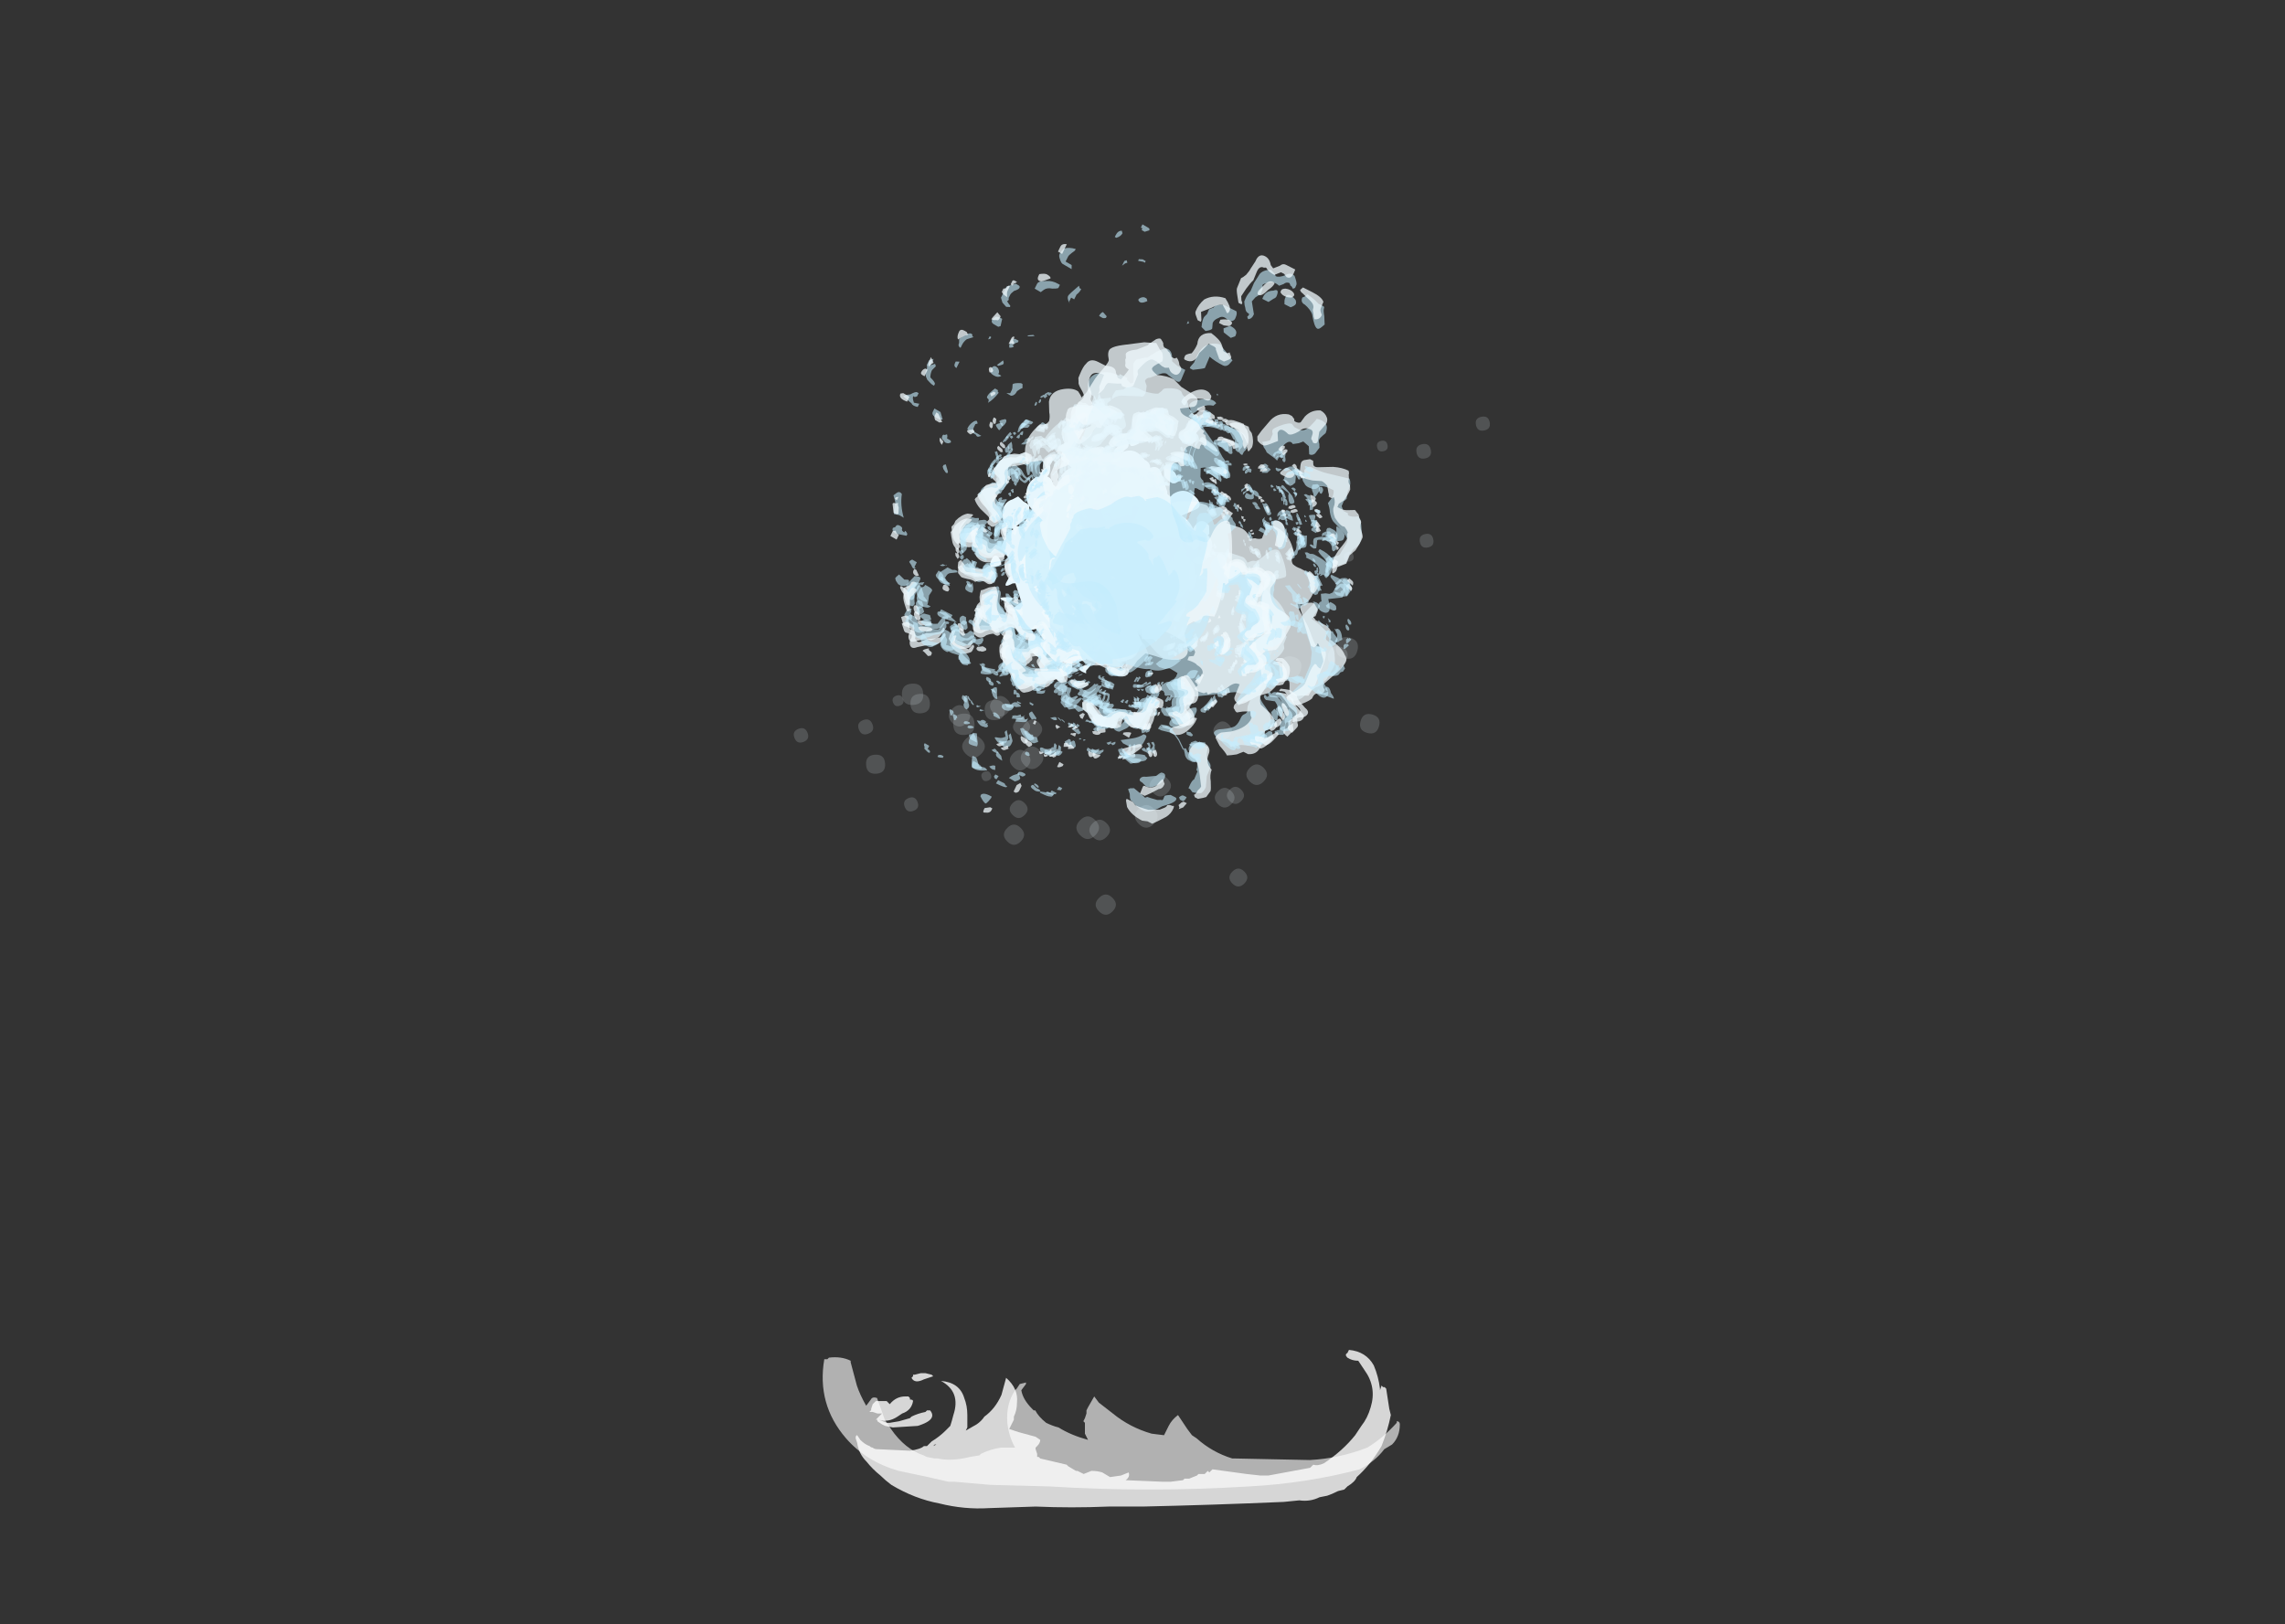 <?xml version="1.0" encoding="UTF-8" standalone="no"?>
<svg xmlns:ffdec="https://www.free-decompiler.com/flash" xmlns:xlink="http://www.w3.org/1999/xlink" ffdec:objectType="frame" height="278.75px" width="392.1px" xmlns="http://www.w3.org/2000/svg">
  <rect width="100%" height="100%" fill="#333333" stroke="none"/>
  <g transform="matrix(1.0, 0.0, 0.0, 1.0, 195.85, 253.05)">
    <use ffdec:characterId="2192" height="4.25" transform="matrix(5.324, 0.0, 0.0, 5.324, -54.669, -20.055)" width="18.6" xlink:href="#shape0"/>
    <use ffdec:characterId="2" height="5.15" transform="matrix(5.324, 0.0, 0.0, 5.324, -49.024, -21.386)" width="17.25" xlink:href="#shape1"/>
    <use ffdec:characterId="2633" height="0.6" transform="matrix(-1.679, 3.8, 3.801, 1.679, -40.137, -116.644)" width="0.6" xlink:href="#shape2"/>
    <use ffdec:characterId="2633" height="0.6" transform="matrix(-1.716, 3.884, 3.884, 1.716, -59.051, -128.53)" width="0.6" xlink:href="#shape2"/>
    <use ffdec:characterId="2633" height="0.6" transform="matrix(-1.781, 4.031, 4.031, 1.781, -47.975, -130.044)" width="0.6" xlink:href="#shape2"/>
    <use ffdec:characterId="2633" height="0.6" transform="matrix(-1.3, 2.944, 2.944, 1.3, -42.243, -134.073)" width="0.6" xlink:href="#shape2"/>
    <use ffdec:characterId="2633" height="0.6" transform="matrix(-1.18, 2.671, 2.672, 1.18, -27.047, -121.005)" width="0.6" xlink:href="#shape2"/>
    <use ffdec:characterId="2633" height="0.6" transform="matrix(3.446, 2.31, -2.31, 3.446, 48.609, -161.977)" width="0.6" xlink:href="#shape2"/>
    <use ffdec:characterId="2633" height="0.6" transform="matrix(3.522, 2.36, -2.361, 3.522, 58.252, -182.115)" width="0.6" xlink:href="#shape2"/>
    <use ffdec:characterId="2633" height="0.6" transform="matrix(3.655, 2.45, -2.45, 3.656, 48.089, -177.432)" width="0.6" xlink:href="#shape2"/>
    <use ffdec:characterId="2633" height="0.6" transform="matrix(2.669, 1.789, -1.789, 2.67, 41.086, -177.838)" width="0.6" xlink:href="#shape2"/>
    <use ffdec:characterId="2633" height="0.6" transform="matrix(2.422, 1.623, -1.624, 2.422, 35.36, -158.714)" width="0.6" xlink:href="#shape2"/>
    <use ffdec:characterId="2633" height="0.6" transform="matrix(-6.476, 0.0, 0.0, -6.476, -7.257, -109.057)" width="0.6" xlink:href="#shape2"/>
    <use ffdec:characterId="2633" height="0.6" transform="matrix(-5.788, 0.0, 0.0, -5.788, -4.364, -96.064)" width="0.6" xlink:href="#shape2"/>
    <use ffdec:characterId="2633" height="0.6" transform="matrix(-6.49, 0.0, 0.0, -6.49, 2.797, -111.003)" width="0.6" xlink:href="#shape2"/>
    <use ffdec:characterId="2633" height="0.6" transform="matrix(-5.906, 0.0, 0.0, -5.906, -5.378, -108.828)" width="0.6" xlink:href="#shape2"/>
    <use ffdec:characterId="2633" height="0.6" transform="matrix(-6.123, 0.0, 0.0, -6.123, 5.087, -116.363)" width="0.6" xlink:href="#shape2"/>
    <use ffdec:characterId="2633" height="0.6" transform="matrix(6.475, 0.0, 0.0, -6.476, -20.693, -121.057)" width="0.6" xlink:href="#shape2"/>
    <use ffdec:characterId="2633" height="0.6" transform="matrix(5.787, 0.0, 0.0, -5.788, -23.586, -108.064)" width="0.6" xlink:href="#shape2"/>
    <use ffdec:characterId="2633" height="0.6" transform="matrix(6.49, 0.0, 0.0, -6.49, -30.747, -123.003)" width="0.6" xlink:href="#shape2"/>
    <use ffdec:characterId="2633" height="0.6" transform="matrix(5.906, 0.0, 0.0, -5.906, -22.572, -120.828)" width="0.6" xlink:href="#shape2"/>
    <use ffdec:characterId="2633" height="0.6" transform="matrix(6.123, 0.0, 0.0, -6.123, -33.037, -128.363)" width="0.6" xlink:href="#shape2"/>
    <use ffdec:characterId="2633" height="0.6" transform="matrix(5.624, -3.209, -3.209, -5.624, 34.576, -139.2)" width="0.6" xlink:href="#shape2"/>
    <use ffdec:characterId="2633" height="0.6" transform="matrix(5.027, -2.868, -2.868, -5.027, 38.553, -126.481)" width="0.6" xlink:href="#shape2"/>
    <use ffdec:characterId="2633" height="0.6" transform="matrix(5.636, -3.217, -3.217, -5.637, 24.874, -135.894)" width="0.6" xlink:href="#shape2"/>
    <use ffdec:characterId="2633" height="0.6" transform="matrix(5.13, -2.927, -2.927, -5.13, 33.039, -138.033)" width="0.6" xlink:href="#shape2"/>
    <use ffdec:characterId="2633" height="0.6" transform="matrix(5.318, -3.034, -3.034, -5.318, 20.215, -139.444)" width="0.6" xlink:href="#shape2"/>
    <use ffdec:characterId="2633" height="0.6" transform="matrix(-4.868, -4.253, 4.254, -4.869, -39.066, -131.163)" width="0.6" xlink:href="#shape2"/>
    <use ffdec:characterId="2633" height="0.6" transform="matrix(-4.351, -3.801, 3.802, -4.351, -45.435, -119.454)" width="0.6" xlink:href="#shape2"/>
    <use ffdec:characterId="2633" height="0.6" transform="matrix(-4.879, -4.262, 4.263, -4.88, -30.265, -126.007)" width="0.6" xlink:href="#shape2"/>
    <use ffdec:characterId="2633" height="0.6" transform="matrix(-4.44, -3.879, 3.88, -4.441, -37.782, -129.804)" width="0.6" xlink:href="#shape2"/>
    <use ffdec:characterId="2633" height="0.6" transform="matrix(-4.603, -4.021, 4.022, -4.604, -24.976, -128.613)" width="0.6" xlink:href="#shape2"/>
    <use ffdec:characterId="2633" height="0.6" transform="matrix(-5.897, 0.0, 0.0, -5.897, -22.431, -130.081)" width="0.6" xlink:href="#shape2"/>
    <use ffdec:characterId="2633" height="0.6" transform="matrix(-5.116, 0.0, 0.0, -5.116, -19.515, -112.665)" width="0.6" xlink:href="#shape2"/>
    <use ffdec:characterId="2633" height="0.6" transform="matrix(-5.637, 0.0, 0.0, -5.637, -17.009, -126.209)" width="0.6" xlink:href="#shape2"/>
    <use ffdec:characterId="2633" height="0.6" transform="matrix(-4.9, 0.0, 0.0, -4.9, -19.08, -126.83)" width="0.6" xlink:href="#shape2"/>
    <use ffdec:characterId="2633" height="0.6" transform="matrix(-5.324, 0.0, 0.0, -5.324, -16.753, -137.803)" width="0.6" xlink:href="#shape2"/>
    <use ffdec:characterId="2633" height="0.6" transform="matrix(5.897, 0.0, 0.0, -5.897, 18.031, -118.331)" width="0.6" xlink:href="#shape2"/>
    <use ffdec:characterId="2633" height="0.6" transform="matrix(5.116, 0.0, 0.0, -5.116, 15.115, -100.915)" width="0.6" xlink:href="#shape2"/>
    <use ffdec:characterId="2633" height="0.6" transform="matrix(5.637, 0.0, 0.0, -5.637, 12.609, -114.459)" width="0.6" xlink:href="#shape2"/>
    <use ffdec:characterId="2633" height="0.6" transform="matrix(4.9, 0.0, 0.0, -4.9, 14.68, -115.08)" width="0.6" xlink:href="#shape2"/>
    <use ffdec:characterId="2633" height="0.6" transform="matrix(5.323, 0.0, 0.0, -5.324, 12.353, -126.053)" width="0.6" xlink:href="#shape2"/>
    <use ffdec:characterId="2614" height="28.35" transform="matrix(-0.042, -1.33, 1.33, -0.042, -25.282, -136.515)" width="30.8" xlink:href="#sprite0"/>
    <use ffdec:characterId="2627" height="11.3" transform="matrix(-4.035, 1.224, 0.931, 4.053, 26.387, -180.051)" width="16.35" xlink:href="#shape4"/>
    <use ffdec:characterId="2631" height="8.45" transform="matrix(-4.097, 1.304, 1.272, 5.529, 27.083, -181.362)" width="14.75" xlink:href="#shape5"/>
    <use ffdec:characterId="2628" height="9.75" transform="matrix(3.917, -1.447, -1.158, -3.951, -35.676, -130.637)" width="15.55" xlink:href="#shape6"/>
    <use ffdec:characterId="2632" height="10.2" transform="matrix(3.974, -1.529, -1.166, -3.977, -35.862, -128.858)" width="15.7" xlink:href="#shape7"/>
    <use ffdec:characterId="2621" height="11.0" transform="matrix(-3.026, 0.521, -1.219, -4.157, 33.323, -143.507)" width="16.25" xlink:href="#shape8"/>
    <use ffdec:characterId="2627" height="11.3" transform="matrix(-3.026, 0.521, -1.219, -4.157, 33.046, -143.017)" width="16.35" xlink:href="#shape4"/>
    <use ffdec:characterId="2627" height="11.3" transform="matrix(-4.001, 1.333, 1.041, 4.026, 25.632, -180.825)" width="16.35" xlink:href="#shape4"/>
    <use ffdec:characterId="2631" height="8.45" transform="matrix(-4.06, 1.414, 1.42, 5.493, 26.302, -182.065)" width="14.75" xlink:href="#shape5"/>
    <use ffdec:characterId="2628" height="9.75" transform="matrix(3.876, -1.552, -1.264, -3.918, -35.06, -129.688)" width="15.55" xlink:href="#shape6"/>
    <use ffdec:characterId="2632" height="10.2" transform="matrix(3.93, -1.635, -1.273, -3.944, -35.252, -127.894)" width="15.7" xlink:href="#shape7"/>
    <use ffdec:characterId="2621" height="11.0" transform="matrix(-3.011, 0.602, -1.33, -4.122, 33.539, -144.42)" width="16.25" xlink:href="#shape8"/>
    <use ffdec:characterId="2627" height="11.3" transform="matrix(-3.011, 0.602, -1.33, -4.122, 33.323, -143.888)" width="16.35" xlink:href="#shape4"/>
    <use ffdec:characterId="2618" height="4.45" transform="matrix(6.993, 2.281, 2.512, -6.216, -20.949, -141.833)" width="5.75" xlink:href="#shape9"/>
    <use ffdec:characterId="2626" height="4.95" transform="matrix(7.0, 2.179, 2.478, -6.133, -26.393, -144.59)" width="7.6" xlink:href="#shape10"/>
    <use ffdec:characterId="2617" height="3.45" transform="matrix(4.961, 2.333, -2.275, 6.756, -11.868, -178.59)" width="4.35" xlink:href="#shape11"/>
    <use ffdec:characterId="2618" height="4.45" transform="matrix(4.847, 2.28, -2.229, 6.619, -15.121, -177.948)" width="5.75" xlink:href="#shape9"/>
    <use ffdec:characterId="2627" height="11.3" transform="matrix(2.702, -5.461, -5.189, -3.027, -5.845, -103.01)" width="16.35" xlink:href="#shape4"/>
    <use ffdec:characterId="2631" height="8.45" transform="matrix(2.679, -5.605, -7.081, -4.13, -5.215, -101.005)" width="14.75" xlink:href="#shape5"/>
    <use ffdec:characterId="2628" height="9.75" transform="matrix(-2.351, 5.556, 5.306, 2.688, 3.477, -217.265)" width="15.55" xlink:href="#shape6"/>
    <use ffdec:characterId="2632" height="10.2" transform="matrix(-2.32, 5.697, 5.342, 2.705, 1.841, -219.24)" width="15.7" xlink:href="#shape7"/>
    <use ffdec:characterId="2621" height="11.0" transform="matrix(2.445, -3.702, 5.583, 2.828, -51.187, -131.903)" width="16.25" xlink:href="#shape8"/>
    <use ffdec:characterId="2627" height="11.3" transform="matrix(2.445, -3.702, 5.583, 2.828, -51.468, -132.7)" width="16.35" xlink:href="#shape4"/>
    <use ffdec:characterId="2627" height="11.3" transform="matrix(3.041, 2.922, 3.08, -2.794, -36.731, -169.544)" width="16.35" xlink:href="#shape4"/>
    <use ffdec:characterId="2631" height="8.45" transform="matrix(3.141, 2.937, 4.202, -3.812, -38.219, -169.593)" width="14.75" xlink:href="#shape5"/>
    <use ffdec:characterId="2628" height="9.75" transform="matrix(-3.177, -2.71, -2.881, 2.942, 36.681, -139.589)" width="15.55" xlink:href="#shape6"/>
    <use ffdec:characterId="2632" height="10.2" transform="matrix(-3.276, -2.719, -2.899, 2.962, 38.394, -140.25)" width="15.7" xlink:href="#shape7"/>
    <use ffdec:characterId="2621" height="11.0" transform="matrix(1.933, 2.386, -3.031, 3.095, -8.254, -193.468)" width="16.25" xlink:href="#shape8"/>
    <use ffdec:characterId="2627" height="11.3" transform="matrix(1.933, 2.386, -3.031, 3.095, -7.647, -193.497)" width="16.35" xlink:href="#shape4"/>
    <use ffdec:characterId="2627" height="11.3" transform="matrix(3.119, 2.838, 3.003, -2.876, -37.022, -168.559)" width="16.35" xlink:href="#shape4"/>
    <use ffdec:characterId="2631" height="8.45" transform="matrix(3.219, 2.851, 4.098, -3.924, -38.472, -168.515)" width="14.75" xlink:href="#shape5"/>
    <use ffdec:characterId="2628" height="9.75" transform="matrix(-3.248, -2.623, -2.8, 3.019, 37.228, -140.558)" width="15.55" xlink:href="#shape6"/>
    <use ffdec:characterId="2632" height="10.2" transform="matrix(-3.348, -2.629, -2.818, 3.038, 38.833, -141.265)" width="15.7" xlink:href="#shape7"/>
    <use ffdec:characterId="2621" height="11.0" transform="matrix(1.997, 2.332, -2.946, 3.176, -9.181, -193.191)" width="16.25" xlink:href="#shape8"/>
    <use ffdec:characterId="2627" height="11.3" transform="matrix(1.997, 2.332, -2.946, 3.176, -8.586, -193.275)" width="16.35" xlink:href="#shape4"/>
    <use ffdec:characterId="2618" height="4.45" transform="matrix(-1.429, -7.216, -6.651, 0.848, 19.729, -146.95)" width="5.75" xlink:href="#shape9"/>
    <use ffdec:characterId="2626" height="4.95" transform="matrix(-1.521, -7.172, -6.562, 0.837, 19.952, -140.809)" width="7.6" xlink:href="#shape10"/>
    <use ffdec:characterId="2617" height="3.45" transform="matrix(-0.39, -5.468, 7.006, -1.318, -16.806, -136.882)" width="4.35" xlink:href="#shape11"/>
    <use ffdec:characterId="2618" height="4.45" transform="matrix(-0.381, -5.343, 6.864, -1.291, -14.7, -134.407)" width="5.75" xlink:href="#shape9"/>
  </g>
  <defs>
    <g id="shape0" transform="matrix(1.0, 0.0, 0.0, 1.0, 9.15, 5.1)">
      <path d="M2.75 -2.6 L2.9 -2.5 Q3.4 -2.05 4.05 -1.85 L4.15 -1.85 6.55 -1.8 Q7.5 -1.85 8.4 -2.2 8.9 -2.5 9.35 -3.0 L9.35 -3.05 Q9.45 -3.05 9.45 -2.95 9.45 -2.55 9.2 -2.3 L8.95 -2.15 Q8.65 -1.75 8.15 -1.5 6.45 -1.05 4.6 -0.95 1.35 -0.75 -1.85 -0.95 L-3.75 -1.0 -4.9 -1.1 -5.1 -1.1 -5.75 -1.25 -6.7 -1.45 Q-7.75 -1.75 -8.4 -2.5 -9.35 -3.6 -9.1 -5.05 L-9.0 -5.05 -8.95 -5.1 Q-8.55 -5.15 -8.25 -5.0 L-8.25 -4.95 -8.05 -4.2 Q-7.95 -3.9 -7.75 -3.55 L-7.6 -3.75 Q-7.55 -3.85 -7.4 -3.8 L-7.15 -3.1 -6.95 -2.8 Q-6.5 -2.15 -5.9 -1.95 L-5.8 -1.9 -5.55 -1.85 -5.45 -1.85 Q-5.0 -1.75 -4.4 -1.9 L-4.1 -1.95 -4.05 -2.0 Q-3.75 -2.15 -3.4 -2.2 L-2.95 -2.2 Q-3.15 -2.55 -3.2 -3.0 -3.25 -3.6 -2.95 -4.05 L-2.9 -4.1 -2.8 -4.25 -2.6 -4.3 -2.6 -4.25 -2.75 -4.05 Q-2.7 -3.75 -2.4 -3.45 L-2.35 -3.4 -2.3 -3.4 Q-2.2 -3.2 -1.95 -3.0 -1.75 -2.9 -1.55 -2.85 -1.15 -2.6 -0.6 -2.45 L-0.7 -2.65 Q-0.7 -2.75 -0.7 -2.85 L-0.7 -3.0 -0.75 -3.05 -0.7 -3.15 -0.65 -3.3 -0.65 -3.4 -0.6 -3.5 -0.4 -3.85 -0.25 -3.65 0.2 -3.3 Q0.75 -2.85 1.45 -2.65 L1.85 -2.6 2.0 -2.9 Q2.1 -3.1 2.3 -3.25 L2.6 -2.8 2.75 -2.6" fill="#b1b1b1" fill-rule="evenodd" stroke="none"/>
    </g>
    <g id="shape1" transform="matrix(1.0, 0.0, 0.0, 1.0, 8.55, 5.35)">
      <path d="M1.35 -1.1 L1.6 -1.1 2.0 -1.15 2.05 -1.2 2.2 -1.2 2.45 -1.3 2.5 -1.35 2.7 -1.35 2.8 -1.45 2.85 -1.4 2.95 -1.5 4.05 -1.35 4.5 -1.3 4.75 -1.3 6.1 -1.55 6.2 -1.65 Q6.35 -1.6 6.55 -1.7 7.15 -2.1 7.55 -2.6 L7.75 -2.9 Q7.95 -3.15 8.05 -3.5 8.25 -4.15 7.85 -4.7 L7.65 -5.0 Q7.45 -5.0 7.3 -5.1 7.2 -5.2 7.3 -5.25 L7.35 -5.35 Q7.9 -5.3 8.15 -4.85 8.3 -4.5 8.35 -4.1 L8.35 -4.05 8.4 -4.2 8.45 -4.15 8.5 -4.15 8.55 -4.1 8.65 -3.45 8.7 -3.25 Q8.6 -2.75 8.4 -2.25 8.05 -1.65 7.6 -1.25 7.55 -1.1 7.3 -0.95 L7.2 -0.85 7.0 -0.8 Q6.8 -0.7 6.65 -0.65 L6.4 -0.6 Q6.1 -0.45 5.75 -0.5 L5.25 -0.45 Q2.95 -0.35 0.7 -0.3 L-0.4 -0.3 Q-1.6 -0.25 -2.75 -0.3 L-4.25 -0.25 Q-5.05 -0.2 -5.85 -0.4 -6.65 -0.55 -7.4 -1.0 -7.6 -1.15 -7.75 -1.3 -8.0 -1.5 -8.2 -1.75 -8.45 -2.0 -8.5 -2.35 L-8.55 -2.5 Q-8.55 -2.6 -8.5 -2.6 L-8.4 -2.45 Q-8.25 -2.3 -8.1 -2.25 -8.05 -2.2 -8.0 -2.2 -7.95 -2.15 -7.85 -2.15 L-6.8 -2.1 Q-6.45 -2.15 -6.35 -2.25 L-6.25 -2.25 Q-6.15 -2.35 -6.1 -2.4 -5.85 -2.55 -5.65 -2.75 L-5.5 -2.9 Q-5.45 -3.05 -5.4 -3.25 -5.15 -4.0 -5.8 -4.35 -5.2 -4.3 -5.05 -3.8 -4.95 -3.55 -4.95 -3.25 -4.95 -3.05 -4.95 -2.85 L-5.0 -2.75 -4.65 -2.95 Q-4.5 -3.05 -4.4 -3.2 -4.05 -3.45 -3.85 -3.9 L-3.7 -4.45 Q-3.3 -4.1 -3.35 -3.65 -3.35 -3.4 -3.45 -3.2 L-3.45 -3.1 -3.6 -2.8 Q-3.45 -2.75 -3.3 -2.7 L-2.75 -2.55 -2.6 -2.45 Q-2.6 -2.35 -2.7 -2.25 L-2.75 -2.2 -2.75 -2.15 -2.7 -2.0 -2.7 -1.9 -2.65 -1.9 -2.6 -1.85 -1.75 -1.65 -1.7 -1.6 -1.45 -1.45 -1.4 -1.45 -1.2 -1.35 -0.95 -1.45 Q-0.75 -1.45 -0.6 -1.4 L-0.35 -1.25 0.0 -1.3 0.25 -1.4 Q0.3 -1.25 0.15 -1.15 L1.35 -1.1 M6.25 -1.35 L6.25 -1.35 M-7.95 -3.65 L-7.9 -3.7 -7.55 -3.7 -7.45 -3.6 Q-7.25 -3.85 -6.95 -3.85 L-6.85 -3.85 -6.8 -3.8 -6.8 -3.75 Q-6.7 -3.75 -6.7 -3.7 -6.75 -3.4 -7.05 -3.3 L-7.2 -3.2 Q-7.5 -3.0 -7.8 -3.1 L-7.85 -3.05 -7.85 -3.1 -7.9 -3.1 -7.7 -3.3 -7.85 -3.3 -8.0 -3.35 -8.05 -3.35 Q-8.15 -3.35 -8.05 -3.4 L-8.05 -3.45 -8.0 -3.6 -7.95 -3.65 M-6.1 -4.55 L-6.05 -4.5 -6.35 -4.4 Q-6.65 -4.25 -6.75 -4.45 L-6.7 -4.5 -6.7 -4.55 -6.65 -4.55 -6.45 -4.6 -6.3 -4.6 -6.1 -4.55 M-6.25 -3.4 L-6.15 -3.4 Q-5.9 -3.1 -6.55 -2.9 L-7.35 -2.85 -7.6 -2.9 -7.7 -2.95 -7.85 -3.05 -7.8 -3.1 -7.55 -3.0 -7.45 -3.0 -7.15 -3.05 -6.8 -3.15 -6.75 -3.2 Q-6.55 -3.3 -6.3 -3.35 L-6.25 -3.4 M-6.8 -3.05 L-6.8 -3.05 M-5.95 -2.3 L-6.05 -2.25 -6.0 -2.3 -5.95 -2.3 M-4.85 -1.35 L-4.85 -1.35" fill="#ffffff" fill-opacity="0.8" fill-rule="evenodd" stroke="none"/>
    </g>
    <g id="shape2" transform="matrix(1.0, 0.0, 0.0, 1.0, 0.3, 0.3)">
      <path d="M0.2 -0.2 Q0.3 -0.1 0.3 0.0 0.3 0.1 0.2 0.2 0.1 0.3 0.0 0.3 -0.1 0.3 -0.2 0.2 -0.3 0.1 -0.3 0.0 -0.3 -0.1 -0.2 -0.2 -0.1 -0.3 0.0 -0.3 0.1 -0.3 0.2 -0.2" fill="#e8f6fb" fill-opacity="0.169" fill-rule="evenodd" stroke="none"/>
    </g>
    <g id="sprite0" transform="matrix(1.0, 0.0, 0.0, 1.0, 15.05, 13.65)">
      <use ffdec:characterId="2613" height="4.05" transform="matrix(7.0, 0.0, 0.0, 7.0, -15.05, -13.65)" width="4.4" xlink:href="#shape3"/>
    </g>
    <g id="shape3" transform="matrix(1.0, 0.0, 0.0, 1.0, 2.15, 1.95)">
      <path d="M0.8 -1.25 L0.65 -1.45 0.65 -1.35 0.95 -1.15 Q1.05 -1.25 1.2 -1.25 1.45 -1.25 1.55 -1.05 L1.55 -1.0 1.65 -0.95 Q1.85 -0.75 1.65 -0.8 1.6 -0.8 1.55 -0.85 1.5 -0.75 1.4 -0.75 L1.35 -0.7 1.45 -0.55 1.55 -0.6 1.65 -0.5 1.7 -0.4 1.8 -0.5 Q1.85 -0.65 2.0 -0.55 2.15 -0.45 2.05 -0.25 2.0 -0.05 1.9 -0.05 1.95 0.1 1.95 0.25 L1.9 0.25 1.9 0.35 1.85 0.45 1.9 0.45 Q2.1 0.75 1.8 0.95 1.75 1.05 1.65 1.05 1.7 1.2 1.55 1.25 L1.2 1.35 1.15 1.35 1.1 1.4 1.15 1.45 Q1.3 1.7 1.05 1.9 0.9 2.0 0.85 1.85 L0.75 1.6 Q0.65 1.75 0.5 1.8 L0.5 1.8 Q0.75 1.95 0.55 2.1 L0.4 2.1 Q0.35 2.05 0.3 2.0 L0.25 1.95 0.25 1.9 Q0.25 1.8 0.35 1.8 L0.1 1.7 0.05 1.65 -0.15 1.8 -0.35 1.8 Q-0.3 1.9 -0.5 1.8 -0.6 1.8 -0.65 1.7 L-0.6 1.7 -0.75 1.55 -0.8 1.4 -0.8 1.25 -0.85 1.25 Q-1.0 1.35 -1.15 1.3 -1.3 1.3 -1.4 1.2 L-1.55 1.05 -1.5 1.0 -1.5 0.8 -1.3 0.8 -1.35 0.7 -1.45 0.75 -1.6 0.8 -1.65 0.75 -1.75 0.7 -1.85 0.6 -1.9 0.45 -1.9 0.35 -1.85 0.3 -1.85 0.25 -1.65 0.05 -1.7 -0.2 -1.75 -0.2 -1.85 -0.25 -1.9 -0.5 -2.05 -0.5 -2.1 -0.55 Q-2.25 -0.9 -1.95 -0.7 L-1.9 -0.6 -1.8 -0.8 -1.75 -0.85 -1.65 -0.8 -1.6 -0.8 Q-1.5 -1.0 -1.25 -1.15 -1.3 -1.3 -1.2 -1.45 -1.05 -1.6 -0.9 -1.55 L-0.85 -1.55 -0.75 -1.4 -0.4 -1.5 -0.4 -1.55 Q-0.5 -1.75 -0.35 -1.65 -0.25 -1.6 -0.25 -1.55 L-0.25 -1.6 0.05 -1.6 0.2 -1.7 0.25 -1.75 Q0.4 -1.7 0.55 -1.6 L0.6 -1.5 Q0.65 -1.7 0.85 -1.7 1.1 -1.7 1.15 -1.5 L1.2 -1.4 1.1 -1.3 Q1.05 -1.2 1.0 -1.2 L0.9 -1.2 Q0.85 -1.25 0.8 -1.25 M1.15 -0.2 L1.1 -0.1 Q1.15 -0.1 1.15 -0.15 L1.15 -0.2 M0.0 -1.75 L-0.05 -1.75 Q-0.15 -2.0 0.0 -1.95 0.25 -1.85 0.0 -1.75 M2.15 0.7 Q2.35 0.85 2.15 0.85 L2.1 0.85 Q2.0 0.65 2.15 0.7 M2.15 0.55 Q2.3 0.6 2.15 0.65 2.05 0.7 2.0 0.6 L1.95 0.55 Q1.85 0.35 2.0 0.4 L2.15 0.55 M1.45 1.55 Q1.55 1.65 1.4 1.6 L1.35 1.5 1.35 1.45 Q1.4 1.35 1.5 1.3 L1.65 1.3 1.7 1.35 1.55 1.5 1.45 1.55 M-1.65 -1.25 Q-1.5 -1.35 -1.35 -1.25 L-1.35 -1.2 -1.5 -0.95 Q-1.55 -0.85 -1.7 -0.95 L-1.8 -1.0 Q-1.8 -1.15 -1.65 -1.25 M-1.95 -0.25 Q-1.85 -0.05 -2.05 -0.25 L-2.1 -0.25 Q-2.0 -0.5 -1.95 -0.25 M-0.75 -1.65 Q-0.65 -1.9 -0.65 -1.7 -0.65 -1.45 -0.75 -1.65 M-1.2 1.45 Q-1.15 1.3 -1.0 1.4 -0.85 1.45 -0.8 1.6 L-0.8 1.65 -1.0 1.6 -1.15 1.5 -1.2 1.5 -1.2 1.45 M0.0 1.9 Q0.05 2.1 -0.15 1.95 L-0.15 1.9 Q-0.1 1.65 0.0 1.9" fill="#e6f6fd" fill-rule="evenodd" stroke="none"/>
    </g>
    <g id="shape4" transform="matrix(1.0, 0.0, 0.0, 1.0, 10.65, 3.05)">
      <path d="M-8.3 -0.3 L-8.35 -0.2 Q-8.45 -0.15 -8.5 -0.15 -8.5 -0.2 -8.45 -0.3 -8.4 -0.35 -8.3 -0.35 L-8.3 -0.3 M-5.25 -3.0 Q-5.25 -2.95 -5.4 -2.85 -5.5 -2.75 -5.6 -2.75 L-5.55 -2.75 -5.65 -2.6 -5.7 -2.6 Q-5.8 -2.8 -5.6 -2.95 -5.45 -3.05 -5.3 -3.05 -5.25 -3.05 -5.25 -3.0 M-5.2 -3.0 Q-5.2 -3.05 -5.15 -3.05 L-5.05 -2.95 -5.2 -2.95 -5.2 -3.0 M-5.7 -2.05 L-5.7 -1.8 -5.8 -1.8 Q-5.9 -1.85 -5.85 -2.05 L-5.85 -2.15 -5.7 -2.15 -5.7 -2.05 M-5.9 -1.65 Q-5.95 -1.55 -6.0 -1.5 L-6.05 -1.55 -6.0 -1.65 -5.9 -1.65 M-6.5 -1.7 L-6.65 -1.55 Q-6.8 -1.5 -6.85 -1.5 L-6.8 -1.3 -6.8 -1.25 -6.85 -1.25 Q-6.95 -1.25 -7.0 -1.35 -7.05 -1.45 -7.0 -1.55 L-6.8 -1.7 Q-6.7 -1.75 -6.6 -1.75 L-6.5 -1.75 -6.5 -1.7 M-6.85 -1.05 Q-6.85 -1.0 -6.9 -0.95 -6.95 -0.85 -7.0 -0.7 L-7.05 -0.65 Q-7.3 -0.85 -7.15 -0.95 -7.05 -1.05 -6.9 -1.05 L-6.85 -1.05 M-6.95 -0.35 L-6.95 -0.2 Q-6.95 -0.15 -6.95 -0.1 L-7.0 -0.05 -7.05 -0.05 Q-7.1 -0.2 -7.1 -0.25 -7.05 -0.3 -7.0 -0.35 L-6.95 -0.35 M-2.9 -2.4 L-2.85 -2.3 Q-2.9 -2.3 -2.95 -2.25 L-3.05 -2.15 -3.1 -2.15 -3.1 -2.35 -3.0 -2.4 -2.9 -2.4 M-2.8 -2.5 L-2.7 -2.5 -2.65 -2.45 -2.6 -2.35 -2.75 -2.35 Q-2.85 -2.35 -2.8 -2.45 -2.85 -2.5 -2.8 -2.5 M-3.6 -2.2 L-3.55 -2.2 -3.6 -2.15 -3.45 -2.2 -3.45 -2.1 -3.65 -2.05 -3.75 -1.95 Q-3.8 -2.05 -3.75 -2.1 -3.75 -2.2 -3.65 -2.2 L-3.6 -2.2 M-4.1 -2.7 L-4.05 -2.7 Q-4.2 -2.75 -4.2 -2.85 L-4.1 -2.8 -4.1 -2.7 M-4.6 -2.8 L-4.4 -2.8 Q-4.4 -2.7 -4.5 -2.6 -4.6 -2.55 -4.7 -2.55 L-4.7 -2.65 Q-4.7 -2.75 -4.6 -2.8 M-4.45 -1.85 Q-4.4 -1.9 -4.35 -1.95 L-4.3 -2.0 Q-4.25 -1.95 -4.25 -2.0 L-4.25 -1.9 -4.35 -1.8 -4.4 -1.8 -4.45 -1.85 M-2.3 -1.8 L-2.4 -1.75 -2.55 -1.6 Q-2.55 -1.7 -2.5 -1.8 -2.45 -1.85 -2.35 -1.85 -2.3 -1.85 -2.3 -1.8 M-2.0 -2.35 Q-2.0 -2.3 -1.95 -2.3 L-2.0 -2.25 -2.1 -2.2 -2.1 -2.25 Q-2.1 -2.3 -2.0 -2.35 M-4.05 4.4 L-4.0 4.35 -3.95 4.35 -3.95 4.6 Q-4.0 4.6 -4.05 4.55 L-4.05 4.4 M-2.55 4.9 Q-2.5 4.9 -2.45 4.95 L-2.4 5.05 -2.4 5.1 -2.45 5.15 -2.5 5.15 Q-2.55 5.15 -2.6 5.1 -2.65 5.05 -2.6 4.9 L-2.55 4.9 M-3.15 6.15 L-3.1 6.15 -2.95 6.3 -3.0 6.35 -3.05 6.35 -3.1 6.3 -3.15 6.2 -3.15 6.15 M-2.05 5.0 L-1.9 5.15 -1.95 5.2 -2.05 5.1 Q-2.1 5.1 -2.1 5.05 L-2.05 5.0 M-1.75 5.75 L-1.75 5.8 Q-1.75 5.85 -1.75 5.95 -1.75 6.05 -1.65 6.05 -1.6 6.05 -1.55 6.05 L-1.5 6.0 -1.45 6.05 Q-1.45 6.1 -1.55 6.15 -1.65 6.2 -1.75 6.2 -1.8 6.2 -1.8 6.15 L-1.8 5.9 Q-1.85 5.85 -1.8 5.8 L-1.75 5.75 M-0.3 5.55 L-0.35 5.65 -0.35 5.5 Q-0.3 5.4 -0.15 5.4 -0.05 5.35 0.0 5.3 L0.1 5.35 0.1 5.4 Q0.0 5.6 -0.05 5.6 -0.15 5.55 -0.2 5.55 -0.25 5.55 -0.3 5.55 M-0.85 6.0 Q-0.7 5.9 -0.45 5.85 -0.45 5.9 -0.4 5.9 L-0.4 6.0 Q-0.6 6.1 -0.7 6.1 -0.75 6.1 -0.75 6.05 -0.75 6.0 -0.85 6.0 M0.0 6.0 L0.0 6.1 0.05 6.1 Q0.15 6.15 0.15 6.25 0.15 6.35 0.0 6.35 -0.1 6.35 -0.1 6.2 -0.1 6.05 0.0 6.0 M-6.15 1.05 L-6.25 1.1 -6.3 1.15 -6.3 1.05 Q-6.3 1.0 -6.25 0.95 L-6.2 0.95 -6.15 1.05 M-6.0 0.5 Q-5.95 0.45 -5.9 0.4 -5.85 0.35 -5.8 0.3 L-5.75 0.3 -5.75 0.35 Q-5.9 0.45 -5.95 0.55 L-6.0 0.5 M-6.7 3.1 L-6.65 3.15 Q-6.7 3.2 -6.75 3.25 -6.8 3.3 -6.8 3.4 L-6.85 3.4 -6.9 3.35 -6.9 3.2 Q-6.9 3.15 -6.8 3.1 L-6.7 3.1 M-6.3 2.7 Q-6.25 2.7 -6.2 2.65 L-6.05 2.65 Q-6.0 2.65 -5.95 2.75 -6.1 2.85 -6.1 2.95 L-6.1 3.0 -6.15 3.0 Q-6.2 3.0 -6.25 2.9 L-6.3 2.8 -6.3 2.7 M-5.15 1.75 L-5.05 1.75 Q-5.1 1.85 -5.15 1.9 L-5.2 1.85 -5.15 1.75 M-7.85 0.75 Q-7.8 0.85 -7.75 0.95 -7.8 1.0 -7.85 1.0 L-7.9 0.95 -7.95 0.85 -7.9 0.8 -7.9 0.75 -7.85 0.75 M-7.55 0.25 Q-7.55 0.3 -7.65 0.4 L-7.65 0.3 Q-7.65 0.25 -7.6 0.2 L-7.55 0.25 M-7.6 1.0 L-7.55 1.0 -7.55 1.1 Q-7.55 1.15 -7.6 1.1 L-7.6 1.0 M-8.8 0.55 Q-8.8 0.6 -8.85 0.6 -8.9 0.6 -8.9 0.55 -8.9 0.45 -8.85 0.45 L-8.8 0.5 -8.8 0.55 M-9.65 0.45 Q-9.6 0.4 -9.55 0.4 L-9.45 0.5 -9.55 0.6 Q-9.6 0.65 -9.7 0.7 -9.7 0.65 -9.7 0.5 L-9.65 0.45 M-9.6 1.2 Q-9.6 1.25 -9.65 1.3 L-9.7 1.35 Q-9.75 1.25 -9.7 1.15 L-9.6 1.2 M-7.55 4.3 Q-7.5 4.25 -7.4 4.2 -7.45 4.3 -7.5 4.5 L-7.4 4.7 -7.4 4.75 -7.5 4.75 Q-7.55 4.75 -7.6 4.7 -7.7 4.6 -7.65 4.5 -7.65 4.35 -7.55 4.3 M-5.85 4.65 Q-5.8 4.7 -5.75 4.85 -5.75 4.9 -5.75 4.95 L-5.75 5.0 -5.85 5.0 -5.85 4.95 Q-5.9 4.8 -5.9 4.75 L-5.85 4.65 M-6.35 5.9 L-6.3 6.1 Q-6.4 6.15 -6.45 6.15 L-6.5 6.1 -6.55 6.0 Q-6.55 5.95 -6.55 5.9 L-6.5 5.8 -6.4 5.75 -6.35 5.75 Q-6.3 5.75 -6.3 5.8 L-6.35 5.9 M-5.9 5.7 L-5.9 5.8 -5.75 5.8 -5.75 5.95 Q-5.8 6.0 -5.85 6.0 L-5.9 5.9 Q-5.95 5.85 -5.95 5.8 L-5.9 5.75 -5.9 5.7 M-5.15 6.5 L-5.2 6.5 Q-5.2 6.6 -5.15 6.6 -5.1 6.6 -5.1 6.7 -5.1 6.8 -5.2 6.8 L-5.25 6.85 Q-5.35 6.85 -5.35 6.7 -5.3 6.55 -5.25 6.4 L-5.2 6.4 Q-5.15 6.45 -5.15 6.5 M-1.2 7.65 L-1.2 7.6 -1.15 7.6 Q-1.1 7.6 -1.05 7.8 -0.95 7.85 -0.85 7.85 L-0.7 7.8 -0.65 7.85 -0.75 7.95 -0.55 7.95 Q-0.6 8.0 -0.65 8.05 L-0.8 8.05 Q-0.85 8.0 -0.9 8.0 L-0.95 8.0 Q-1.05 8.0 -1.15 7.85 -1.2 7.7 -1.2 7.65 M-0.4 7.25 L-0.25 7.25 -0.3 7.35 -0.35 7.35 Q-0.45 7.35 -0.45 7.25 L-0.4 7.25 M-1.75 7.1 L-1.75 7.3 -1.85 7.3 Q-1.95 7.3 -1.95 7.15 -1.95 7.0 -1.9 6.95 L-1.75 7.1 M-2.3 6.55 L-2.3 6.6 Q-2.25 6.6 -2.2 6.65 L-2.25 6.7 Q-2.25 6.75 -2.3 6.75 -2.4 6.75 -2.4 6.65 -2.45 6.6 -2.4 6.5 L-2.35 6.45 Q-2.3 6.45 -2.3 6.5 L-2.3 6.55 M-1.95 7.75 L-1.85 7.75 -1.9 7.9 -1.85 7.95 Q-1.8 8.0 -1.75 8.0 L-1.75 7.95 -1.7 7.9 -1.6 7.9 -1.6 7.95 Q-1.6 8.0 -1.75 8.1 -1.85 8.25 -1.9 8.25 L-1.95 7.95 Q-2.0 7.9 -1.95 7.75 M-4.85 6.85 L-4.85 6.7 Q-4.6 6.95 -4.3 7.05 -4.25 7.15 -4.35 7.2 L-4.45 7.25 -4.55 7.15 Q-4.6 7.1 -4.65 7.1 L-4.8 7.05 -4.9 7.0 -4.85 6.85 M-10.25 0.8 L-10.25 0.8 M-10.55 1.2 Q-10.65 1.05 -10.65 1.0 -10.7 0.95 -10.45 0.9 L-10.4 0.9 Q-10.4 1.15 -10.5 1.2 L-10.5 1.2 Q-10.6 1.2 -10.55 1.2 M-10.15 2.65 L-10.1 2.65 -10.1 2.7 Q-10.1 2.75 -10.15 2.8 L-10.2 2.8 Q-10.2 2.75 -10.15 2.65 M-10.05 3.15 L-10.05 3.3 -10.1 3.3 -10.15 3.25 Q-10.2 3.25 -10.2 3.2 -10.25 3.05 -10.2 3.05 -10.15 3.05 -10.15 3.15 L-10.05 3.15 M5.2 4.7 L5.25 4.75 Q5.2 4.85 5.05 4.85 L5.0 4.85 5.0 4.8 Q5.1 4.7 5.2 4.7 M5.55 4.15 L5.65 4.05 Q5.7 4.05 5.7 4.1 L5.7 4.3 5.6 4.3 5.6 4.25 5.55 4.25 5.55 4.15 M4.0 1.9 L3.9 1.9 3.95 1.85 4.0 1.9 M0.2 6.25 L0.2 6.2 0.3 6.1 0.35 6.1 0.4 6.15 0.2 6.25 M0.9 6.05 L0.9 6.1 1.0 6.05 1.05 6.0 1.1 6.0 1.1 6.05 Q1.1 6.2 1.0 6.2 0.85 6.2 0.8 6.15 0.85 6.05 0.9 6.05 M1.45 5.65 L1.45 5.7 1.35 5.85 1.35 5.8 Q1.4 5.7 1.45 5.65 M4.8 3.8 L4.8 3.75 4.85 3.75 4.85 3.85 4.8 3.95 4.75 3.95 4.8 3.8 M3.95 3.3 Q3.95 3.35 3.9 3.4 3.85 3.45 3.8 3.45 3.7 3.35 3.9 3.2 L3.95 3.25 3.95 3.3 M4.4 4.3 L4.5 4.25 4.55 4.2 4.6 4.25 4.55 4.3 4.4 4.3 M2.95 4.05 L3.0 4.2 Q2.95 4.25 2.85 4.25 2.85 4.2 2.85 4.15 2.85 4.1 2.9 4.05 L2.95 4.05 M3.25 5.1 L3.3 5.15 Q2.95 5.3 2.9 5.3 2.85 5.3 2.8 5.25 2.75 5.2 2.75 5.15 L2.75 5.2 Q2.8 5.2 2.85 5.2 L2.9 5.2 Q2.9 5.15 2.9 5.1 L3.05 5.1 Q3.15 5.05 3.25 5.05 L3.25 5.1 M3.7 5.6 L3.7 5.8 3.85 5.8 Q3.9 5.8 4.0 5.75 L4.1 5.7 4.15 5.7 Q4.1 5.9 4.0 6.0 3.9 6.05 3.8 6.05 3.75 6.05 3.7 6.0 3.6 5.9 3.6 5.85 L3.6 5.55 3.7 5.6 M2.95 5.65 L3.05 5.65 3.05 5.7 Q3.05 5.9 2.95 6.05 2.85 6.25 2.75 6.25 L2.6 6.25 Q2.6 6.1 2.6 6.05 L2.7 6.0 Q2.8 5.95 2.85 5.8 2.9 5.7 2.95 5.65 M2.45 6.7 L2.45 6.8 2.25 7.0 Q2.2 7.0 2.05 7.0 L1.9 7.0 Q1.85 6.95 1.8 6.9 L1.75 6.75 1.8 6.65 Q1.85 6.65 1.85 6.7 L1.9 6.8 Q1.95 6.75 2.0 6.8 L2.1 6.8 Q2.15 6.8 2.25 6.75 2.35 6.65 2.4 6.65 2.45 6.65 2.45 6.7 M1.4 6.7 L1.4 6.75 Q1.4 6.85 1.35 6.9 L1.25 6.95 Q1.15 6.95 1.15 6.85 L1.15 6.7 1.2 6.65 1.4 6.7 M0.8 6.75 L0.8 6.8 0.7 6.8 0.75 6.75 0.8 6.75 M0.5 7.25 L0.55 7.2 0.55 7.25 Q0.6 7.25 0.6 7.3 0.6 7.4 0.3 7.55 L0.2 7.5 Q0.1 7.5 0.1 7.4 L0.2 7.4 Q0.3 7.4 0.4 7.35 0.45 7.3 0.5 7.25" fill="#c5edfe" fill-opacity="0.6" fill-rule="evenodd" stroke="none"/>
    </g>
    <g id="shape5" transform="matrix(1.0, 0.0, 0.0, 1.0, 10.75, 2.25)">
      <path d="M-8.55 -0.25 L-8.5 -0.25 -8.5 -0.15 -8.65 -0.15 Q-8.65 -0.2 -8.55 -0.25 M-5.65 -2.1 Q-5.7 -2.05 -5.7 -2.1 -5.75 -2.15 -5.7 -2.2 -5.65 -2.25 -5.55 -2.25 -5.5 -2.2 -5.5 -2.15 -5.55 -2.1 -5.65 -2.1 M-6.9 -1.25 L-6.8 -1.25 Q-6.8 -1.2 -6.9 -1.1 L-6.95 -1.1 Q-6.95 -1.15 -6.95 -1.25 L-6.9 -1.25 M-7.15 -0.75 Q-7.1 -0.75 -7.05 -0.7 L-7.15 -0.6 -7.1 -0.6 -7.15 -0.55 Q-7.25 -0.55 -7.25 -0.65 -7.2 -0.7 -7.15 -0.75 M-7.15 -0.2 Q-7.1 -0.2 -7.05 -0.2 L-7.0 -0.2 -7.0 -0.15 -7.1 -0.1 -7.15 -0.15 -7.15 -0.2 M-2.8 -1.9 L-2.75 -1.85 -2.85 -1.85 -2.8 -1.9 M-3.7 -1.55 Q-3.8 -1.55 -3.85 -1.55 -3.75 -1.65 -3.7 -1.65 -3.65 -1.7 -3.65 -1.6 -3.65 -1.55 -3.7 -1.55 M-3.1 -1.7 Q-3.05 -1.75 -3.0 -1.75 L-2.95 -1.7 Q-3.05 -1.7 -3.1 -1.7 M-2.55 -1.35 L-2.45 -1.4 Q-2.4 -1.4 -2.4 -1.35 -2.4 -1.3 -2.45 -1.3 L-2.55 -1.3 -2.55 -1.35 M-4.65 -2.1 L-4.4 -2.1 -4.4 -2.05 -4.5 -2.05 -4.6 -2.0 Q-4.65 -2.0 -4.65 -2.05 -4.7 -2.1 -4.65 -2.1 M-4.3 -1.4 L-4.25 -1.4 -4.25 -1.35 -4.35 -1.35 -4.35 -1.4 -4.3 -1.4 M-3.95 3.4 L-4.05 3.4 -4.05 3.35 -4.0 3.3 Q-3.95 3.35 -3.95 3.4 M-2.55 3.75 L-2.55 3.8 -2.6 3.8 Q-2.7 3.8 -2.65 3.75 L-2.55 3.75 M-1.8 4.55 L-1.85 4.6 Q-1.9 4.6 -1.9 4.5 L-1.8 4.45 Q-1.75 4.45 -1.75 4.5 L-1.8 4.55 M-0.7 4.45 L-0.6 4.4 -0.55 4.4 -0.55 4.45 -0.65 4.5 -0.7 4.45 M-0.1 4.65 L-0.05 4.65 0.0 4.7 Q0.0 4.75 -0.05 4.75 -0.1 4.75 -0.15 4.7 L-0.1 4.65 M-5.85 0.2 L-5.8 0.25 -5.85 0.25 Q-5.9 0.3 -5.95 0.25 -5.95 0.2 -5.9 0.2 L-5.85 0.2 M-6.25 0.75 L-6.35 0.75 -6.35 0.65 Q-6.3 0.7 -6.25 0.75 M-6.85 2.25 Q-6.8 2.25 -6.8 2.3 L-6.8 2.35 Q-6.85 2.4 -6.9 2.45 L-6.95 2.45 Q-7.0 2.4 -6.95 2.35 -6.95 2.3 -6.85 2.25 M-6.15 1.95 Q-6.2 2.05 -6.3 2.05 -6.4 1.95 -6.15 1.9 L-6.15 1.95 M-7.65 0.15 L-7.65 0.25 -7.7 0.25 -7.75 0.2 -7.65 0.15 M-7.9 0.65 L-7.85 0.65 -7.85 0.7 -7.95 0.7 -7.95 0.65 -7.9 0.65 M-9.75 0.35 L-9.6 0.35 -9.55 0.4 -9.65 0.45 Q-9.75 0.45 -9.8 0.45 L-9.85 0.45 -9.85 0.4 Q-9.8 0.35 -9.75 0.35 M-7.75 3.25 L-7.7 3.25 Q-7.65 3.25 -7.65 3.3 -7.65 3.35 -7.6 3.35 -7.55 3.35 -7.6 3.35 -7.7 3.45 -7.75 3.45 -7.75 3.4 -7.8 3.3 L-7.75 3.25 M-5.9 3.5 L-5.85 3.55 -5.85 3.6 Q-5.85 3.65 -5.9 3.65 -6.0 3.65 -6.0 3.6 -6.0 3.5 -5.95 3.5 L-5.9 3.5 M-6.65 4.3 L-6.55 4.25 Q-6.5 4.3 -6.5 4.4 L-6.5 4.45 -6.55 4.45 -6.6 4.4 Q-6.65 4.35 -6.65 4.3 M-6.0 4.2 Q-5.95 4.25 -5.9 4.3 L-5.9 4.35 -5.95 4.35 Q-6.05 4.35 -6.05 4.25 L-6.0 4.2 M-5.4 4.95 L-5.3 4.95 -5.3 5.0 -5.25 5.05 -5.3 5.1 -5.45 5.1 -5.45 5.05 Q-5.45 5.0 -5.45 4.95 L-5.4 4.95 M-2.05 5.2 L-2.0 5.15 -1.85 5.3 -1.85 5.35 -1.95 5.35 Q-2.0 5.35 -2.05 5.3 -2.05 5.25 -2.05 5.2 M-2.45 4.95 L-2.4 5.05 Q-2.5 5.05 -2.55 4.95 L-2.45 4.95 M-2.0 6.0 Q-1.95 6.0 -1.9 6.0 L-1.85 6.0 -1.85 6.15 -1.9 6.2 Q-2.05 6.2 -2.0 6.0 M-1.05 5.9 L-0.95 5.9 -0.95 5.95 Q-1.0 6.0 -1.1 6.0 -1.15 6.0 -1.15 5.95 L-1.15 5.9 -1.05 5.9 M-0.7 5.95 Q-0.85 5.95 -0.85 5.9 -0.8 5.9 -0.7 5.85 -0.65 5.9 -0.6 5.95 L-0.7 5.95 M-4.8 5.15 L-4.65 5.2 Q-4.6 5.25 -4.55 5.25 L-4.6 5.3 Q-4.6 5.35 -4.65 5.35 L-4.85 5.25 Q-4.85 5.15 -4.8 5.15 M-4.45 5.3 L-4.4 5.3 -4.45 5.35 -4.5 5.35 -4.5 5.3 -4.45 5.3 M-10.55 0.7 L-10.55 0.75 -10.65 0.85 -10.7 0.85 Q-10.8 0.85 -10.75 0.8 -10.7 0.7 -10.6 0.7 L-10.55 0.7 M0.85 4.55 Q0.85 4.5 0.9 4.5 L0.95 4.55 1.05 4.55 Q1.05 4.6 0.95 4.6 0.85 4.6 0.8 4.6 L0.85 4.55 M3.7 4.4 L4.0 4.4 Q3.95 4.5 3.85 4.5 L3.7 4.5 Q3.7 4.45 3.7 4.4 M3.0 4.5 Q3.0 4.55 2.9 4.65 L2.85 4.65 Q2.7 4.65 2.75 4.55 2.8 4.5 2.95 4.4 3.0 4.4 3.0 4.5 M1.9 5.05 Q2.0 5.1 2.05 5.1 L2.2 5.1 Q2.2 5.15 2.1 5.15 L2.05 5.2 1.95 5.2 Q1.9 5.15 1.9 5.05 M2.35 5.1 L2.25 5.1 2.25 5.05 2.3 5.05 2.4 5.0 2.4 5.05 Q2.4 5.1 2.35 5.1 M1.4 5.1 Q1.2 5.15 1.15 5.15 1.15 5.1 1.2 5.05 1.2 5.0 1.3 5.0 L1.35 5.0 1.4 5.1 M0.4 5.65 Q0.25 5.65 0.2 5.6 L0.4 5.5 0.45 5.45 0.5 5.5 0.5 5.55 Q0.5 5.65 0.4 5.65" fill="#f0fafe" fill-opacity="0.749" fill-rule="evenodd" stroke="none"/>
    </g>
    <g id="shape6" transform="matrix(1.0, 0.0, 0.0, 1.0, 10.25, 2.35)">
      <path d="M1.95 -1.0 L1.95 -0.95 Q1.95 -0.9 1.95 -0.85 L1.85 -0.85 1.8 -0.9 Q1.8 -1.0 1.9 -1.0 L1.95 -1.0 M2.35 -0.3 L2.35 -0.15 Q2.35 -0.1 2.35 0.0 2.4 0.0 2.35 0.0 2.2 0.0 2.25 -0.1 2.25 -0.25 2.35 -0.3 M5.15 3.45 L5.2 3.5 Q5.2 3.55 5.25 3.65 5.3 3.75 5.3 3.95 5.3 4.15 4.95 4.4 4.7 4.7 4.6 4.7 4.55 4.7 4.55 4.65 L4.55 4.5 Q4.6 4.4 4.65 4.35 L4.75 4.35 Q4.8 4.35 4.8 4.3 L4.85 4.2 Q4.9 3.95 4.9 3.9 L4.95 3.85 4.9 3.7 Q4.9 3.65 4.85 3.45 L4.9 3.35 4.95 3.3 5.05 3.4 5.15 3.45 M4.15 1.15 L4.2 1.35 4.15 1.4 Q4.1 1.4 4.1 1.35 L4.05 1.3 4.1 1.25 4.1 1.15 4.15 1.15 M2.55 0.3 Q2.55 0.5 2.5 0.55 2.45 0.65 2.4 0.6 L2.55 0.25 Q2.55 0.2 2.55 0.3 M3.35 3.1 Q3.5 3.0 3.6 2.85 L3.8 2.55 3.85 2.65 3.85 2.8 Q3.85 3.05 3.7 3.15 3.6 3.2 3.4 3.2 3.35 3.2 3.35 3.15 L3.35 3.1 M3.7 1.8 L3.85 1.7 Q3.9 1.7 3.9 1.75 3.9 1.85 3.75 1.9 L3.6 1.95 Q3.6 1.85 3.7 1.8 M1.45 0.75 L1.45 0.8 1.5 0.75 Q1.55 0.75 1.6 0.75 L1.65 0.8 Q1.65 0.85 1.8 0.75 L1.85 0.8 Q1.85 0.85 1.7 0.9 L1.55 0.95 1.45 0.9 1.4 0.8 1.45 0.75 M0.15 1.65 Q0.15 1.75 0.0 1.8 L-0.15 1.85 Q-0.2 1.85 -0.25 1.75 -0.2 1.7 -0.1 1.7 L0.1 1.65 0.15 1.65 M2.0 4.2 Q2.05 4.05 2.2 4.0 2.25 4.0 2.4 3.95 2.5 3.9 2.55 3.75 2.6 3.65 2.7 3.65 2.8 3.65 2.8 3.75 2.8 4.25 2.1 4.25 2.05 4.25 2.0 4.2 M1.2 5.45 L1.1 5.55 1.3 5.55 1.45 5.6 Q1.5 5.6 1.55 5.55 1.6 5.5 1.7 5.5 1.85 5.5 1.95 5.45 2.05 5.4 2.2 5.15 2.3 4.95 2.4 4.95 2.45 4.95 2.5 5.1 2.55 5.2 2.5 5.35 L2.5 5.45 2.55 5.55 Q2.55 5.6 2.5 5.6 L2.5 5.65 2.45 5.65 2.45 5.75 2.4 5.75 Q2.35 5.85 2.3 6.0 2.2 6.2 2.0 6.2 1.85 6.2 1.7 6.3 1.6 6.35 1.5 6.35 1.25 6.35 1.1 6.05 0.95 5.75 0.85 5.75 0.75 5.75 0.6 5.85 0.5 5.9 0.35 5.9 0.3 5.9 0.2 5.8 L0.1 5.8 0.05 5.75 Q-0.05 5.5 0.1 5.45 0.2 5.4 0.35 5.4 0.6 5.4 0.8 5.3 1.15 5.2 1.3 5.2 L1.35 5.2 1.4 5.3 1.2 5.4 1.2 5.45 M0.2 5.1 Q0.2 5.15 0.1 5.15 L0.05 5.2 -0.05 5.25 Q-0.1 5.25 -0.1 5.2 L-0.15 5.2 Q-0.2 5.2 -0.5 5.45 -0.5 5.6 -0.75 5.7 L-1.0 5.75 -1.15 5.7 -1.35 5.7 Q-1.45 5.7 -1.5 5.6 L-1.6 5.3 Q-1.75 4.95 -2.0 4.95 L-2.1 4.9 -2.2 4.9 Q-2.25 4.85 -2.3 4.85 -2.35 4.75 -2.35 4.65 L-2.3 4.6 Q-2.3 4.5 -2.25 4.45 L-2.15 4.45 Q-2.1 4.65 -1.85 4.65 -1.5 4.7 -1.45 4.75 L-1.4 4.9 -1.35 4.9 -1.35 5.05 Q-1.35 5.1 -1.3 5.1 L-1.15 5.15 Q-1.05 5.25 -1.0 5.25 -0.7 5.25 -0.55 5.05 -0.4 4.85 -0.35 4.85 -0.3 4.85 -0.2 4.95 L-0.1 5.0 -0.05 5.0 0.15 4.95 0.15 5.0 0.2 5.0 0.2 5.1 M4.55 3.5 Q4.6 3.5 4.6 3.6 L4.65 3.75 Q4.65 3.9 4.45 4.05 4.35 4.15 4.2 4.15 4.05 4.15 4.1 4.0 4.15 3.95 4.25 3.9 L4.4 3.65 Q4.45 3.5 4.55 3.5 M3.1 4.45 Q3.15 4.45 3.2 4.5 3.3 4.6 3.3 4.75 3.35 4.8 3.4 4.85 3.5 4.9 3.55 4.9 3.6 4.9 3.6 4.95 L3.85 4.95 Q3.9 4.9 4.1 4.9 L4.15 4.9 4.15 4.95 4.2 5.05 Q4.15 5.25 4.1 5.3 4.0 5.35 3.9 5.35 L3.6 5.25 3.35 5.25 Q3.3 5.25 3.25 5.2 L3.15 5.05 3.05 5.0 2.85 4.95 2.85 4.55 Q2.9 4.5 2.95 4.45 3.05 4.45 3.1 4.45 M4.55 4.9 Q4.5 4.95 4.4 4.95 L4.4 4.85 Q4.4 4.8 4.5 4.75 L4.55 4.8 4.55 4.9 M0.3 6.95 L-0.05 7.15 -0.1 7.2 Q-0.15 7.25 -0.25 7.3 L-0.3 7.3 -0.4 7.35 -0.8 7.4 Q-0.95 7.4 -1.1 7.3 -1.35 7.2 -1.4 6.9 -1.45 6.85 -1.5 6.85 L-1.6 6.85 -1.7 6.55 -1.75 6.25 Q-1.75 6.3 -1.9 6.3 L-2.15 6.35 Q-2.2 6.35 -2.2 6.3 -2.25 6.25 -2.2 6.1 -2.2 6.15 -2.15 6.15 -1.65 5.95 -1.5 5.95 -1.4 5.95 -1.35 6.0 -1.3 6.05 -1.25 6.2 L-1.3 6.3 -1.1 6.5 -0.9 6.65 Q-0.6 6.75 -0.55 6.75 L-0.05 6.75 0.55 6.5 Q0.6 6.5 0.6 6.6 0.55 6.85 0.3 6.95 M-5.3 -2.1 Q-5.15 -2.35 -4.95 -2.35 -4.85 -2.35 -4.75 -2.3 -4.6 -2.25 -4.6 -2.05 L-4.55 -2.0 Q-4.55 -1.95 -4.5 -1.95 -4.45 -1.95 -4.35 -2.0 -4.25 -2.05 -4.2 -2.05 L-4.1 -2.05 -4.1 -2.0 -4.0 -2.0 -3.9 -1.95 -3.9 -1.65 -3.85 -1.65 Q-3.75 -1.65 -3.7 -1.65 -3.6 -1.7 -3.45 -1.75 L-3.45 -1.9 -3.35 -1.9 Q-3.25 -1.9 -3.25 -1.85 -3.2 -1.8 -3.2 -1.6 -3.2 -1.45 -3.35 -1.4 -3.45 -1.3 -3.55 -1.3 -3.65 -1.25 -3.7 -1.25 -3.75 -1.25 -3.9 -1.15 -4.0 -1.1 -4.1 -0.95 -4.15 -0.85 -4.25 -0.85 -4.3 -0.85 -4.4 -0.95 -4.55 -1.05 -4.55 -1.1 -4.55 -1.15 -4.45 -1.2 -4.35 -1.2 -4.35 -1.3 L-4.45 -1.45 Q-4.55 -1.6 -4.6 -1.6 L-4.8 -1.5 Q-4.95 -1.4 -5.0 -1.25 L-5.2 -0.8 Q-5.2 -0.7 -5.35 -0.7 -5.4 -0.7 -5.55 -0.75 L-5.65 -0.85 Q-5.75 -0.85 -5.8 -0.75 L-6.0 -0.55 Q-6.15 -0.4 -6.1 -0.3 -6.05 -0.05 -6.05 0.0 -6.05 0.1 -6.15 0.1 L-6.45 0.1 -6.45 -0.15 -6.5 -0.35 Q-6.8 -0.45 -6.75 -0.65 -6.7 -0.75 -6.5 -0.9 L-6.35 -1.0 Q-6.25 -1.05 -6.25 -1.1 L-6.1 -1.3 Q-6.05 -1.35 -5.95 -1.35 -5.9 -1.35 -5.7 -1.25 -5.55 -1.15 -5.45 -1.15 L-5.4 -1.2 -5.45 -1.35 -5.5 -1.35 -5.5 -1.6 -5.45 -1.6 Q-5.45 -1.9 -5.3 -2.1 M-2.8 -1.7 L-2.8 -1.8 Q-2.8 -2.0 -2.6 -2.1 -2.5 -2.15 -2.35 -2.15 -2.3 -2.15 -2.05 -2.05 -1.85 -1.95 -1.75 -1.9 L-1.75 -1.75 -2.0 -1.55 Q-1.85 -1.55 -1.75 -1.5 L-1.75 -1.4 Q-1.8 -1.35 -1.9 -1.3 L-2.0 -1.25 -2.2 -1.3 Q-2.35 -1.35 -2.35 -1.4 -2.35 -1.5 -2.3 -1.6 L-2.1 -1.75 -2.2 -1.8 -2.3 -1.8 Q-2.35 -1.8 -2.4 -1.8 L-2.5 -1.75 Q-2.6 -1.5 -2.6 -1.45 -2.7 -1.4 -2.85 -1.4 -3.05 -1.4 -2.8 -1.7 M-0.65 1.55 Q-0.6 1.55 -0.55 1.6 L-0.55 1.7 -0.6 1.75 -0.65 1.75 Q-0.7 1.75 -0.75 1.7 L-0.75 1.5 -0.65 1.55 M-0.8 1.1 Q-0.8 1.2 -0.9 1.2 L-0.95 1.2 Q-1.0 1.15 -1.05 1.05 L-0.8 1.05 -0.8 1.1 M-4.9 1.45 L-4.8 1.4 -4.75 1.45 Q-4.7 1.5 -4.7 1.65 L-4.65 1.9 -4.7 1.95 -4.75 1.95 Q-4.8 1.95 -4.85 1.8 L-4.9 1.55 -4.9 1.45 M-4.25 2.25 Q-4.2 2.3 -4.2 2.35 -4.2 2.4 -4.25 2.45 -4.25 2.5 -4.3 2.5 -4.35 2.5 -4.4 2.45 -4.45 2.4 -4.45 2.3 -4.45 2.2 -4.4 2.15 L-4.3 2.1 -4.25 2.25 M-3.3 4.45 L-3.1 4.6 Q-3.1 4.65 -3.15 4.7 -3.2 4.75 -3.25 4.75 -3.4 4.75 -3.55 4.65 -3.85 4.5 -3.8 4.2 L-3.7 4.1 -3.6 4.15 -3.55 4.15 Q-3.55 4.25 -3.5 4.25 -3.5 4.3 -3.45 4.35 L-3.3 4.45 M-4.9 4.0 Q-4.85 4.05 -4.85 4.1 L-4.85 4.2 -4.9 4.25 -5.0 4.3 -5.15 4.25 Q-5.25 4.2 -5.25 4.15 -5.25 3.95 -5.0 3.95 -4.95 3.95 -4.9 4.0 M-4.7 5.55 Q-4.55 5.65 -4.5 5.75 -4.45 5.9 -4.35 6.15 -4.25 6.35 -4.15 6.35 L-3.8 6.3 Q-3.7 6.3 -3.65 6.2 -3.55 6.1 -3.5 6.05 L-3.45 6.1 -3.45 6.4 -3.6 6.55 -3.85 6.55 -4.05 6.6 Q-4.2 6.7 -4.3 6.7 -4.5 6.7 -4.65 6.6 -4.95 6.45 -4.95 6.35 -4.85 6.2 -4.85 6.1 -4.85 6.05 -4.9 6.05 L-4.9 5.9 -5.0 5.8 -5.15 5.8 -5.25 5.85 -5.4 5.8 -5.55 5.8 Q-5.7 5.8 -5.8 5.7 L-5.65 5.05 Q-5.6 4.85 -5.6 4.55 -5.6 4.5 -5.55 4.45 L-5.45 4.4 Q-5.4 4.4 -5.35 4.45 L-5.2 4.45 Q-5.15 4.45 -5.1 4.55 -5.05 4.6 -5.05 4.7 -5.05 4.9 -5.15 4.95 -5.3 5.0 -5.3 5.35 L-5.3 5.4 Q-5.25 5.45 -5.1 5.45 L-4.9 5.4 Q-4.8 5.5 -4.7 5.55 M-2.85 5.55 Q-2.8 5.55 -2.8 5.6 L-2.75 5.7 -2.7 5.75 Q-2.6 5.85 -2.5 5.8 L-2.5 5.85 -2.45 5.9 Q-2.4 5.95 -2.4 6.0 L-2.4 6.1 -2.45 6.15 -2.55 6.15 Q-2.7 6.15 -2.75 6.1 -2.9 6.0 -2.9 5.6 L-2.9 5.55 -2.85 5.55 M-5.45 0.7 L-5.45 0.8 Q-5.5 0.85 -5.7 0.95 -5.85 1.05 -5.9 1.25 L-6.0 1.3 Q-6.1 1.15 -5.9 0.85 -5.75 0.6 -5.6 0.6 L-5.55 0.65 Q-5.5 0.7 -5.45 0.7 M-5.7 1.1 Q-5.7 1.05 -5.6 1.05 -5.55 1.05 -5.5 1.1 L-5.45 1.15 Q-5.5 1.25 -5.6 1.3 -5.65 1.3 -5.7 1.25 -5.7 1.2 -5.7 1.1 M-6.2 1.25 L-6.25 1.25 -6.25 1.2 -6.2 1.25 M-6.6 0.2 L-6.55 0.2 -6.55 0.3 Q-6.7 0.55 -6.75 0.6 L-7.1 0.6 Q-7.05 0.8 -7.05 1.05 -7.05 1.15 -7.15 1.2 L-7.3 1.25 -7.45 0.95 Q-7.5 0.8 -7.55 0.75 -7.45 0.25 -6.9 0.25 L-6.75 0.25 -6.6 0.2 M-5.95 3.15 L-5.9 3.15 Q-5.8 3.15 -5.75 3.15 -5.7 3.1 -5.6 2.95 -5.6 3.0 -5.5 3.05 -5.45 3.15 -5.4 3.2 L-5.35 3.5 Q-5.4 3.55 -5.6 3.6 -5.65 3.6 -5.7 3.55 L-5.75 3.55 Q-6.05 3.65 -5.95 3.8 L-6.05 3.95 -6.15 4.05 -6.1 4.25 -5.9 4.35 Q-5.9 4.45 -6.0 4.5 L-6.2 4.55 -6.3 4.5 Q-6.35 4.45 -6.4 4.45 -6.45 4.45 -6.55 4.5 L-6.65 4.55 Q-7.0 4.55 -6.9 4.15 -6.85 4.15 -6.6 4.05 -6.4 3.95 -6.4 3.8 -6.4 3.75 -6.4 3.65 L-6.45 3.55 Q-6.45 3.45 -6.25 3.25 -6.1 3.1 -6.05 3.1 -6.0 3.1 -5.95 3.15 M-8.0 0.65 L-7.9 0.7 -7.85 0.95 -7.95 1.05 -8.0 1.05 Q-8.15 1.05 -8.15 0.8 L-8.0 0.65 M-7.7 0.2 Q-7.8 0.35 -7.85 0.35 L-8.0 0.3 Q-8.1 0.3 -8.2 0.4 -8.35 0.5 -8.25 0.7 L-8.3 0.8 Q-8.35 0.85 -8.4 0.85 L-8.45 0.85 Q-8.55 0.85 -8.6 0.8 L-8.6 0.4 Q-8.55 0.25 -8.5 0.2 -8.45 0.15 -8.4 0.15 L-8.3 0.05 Q-8.25 0.05 -8.15 0.05 -8.05 0.0 -8.0 0.0 -7.9 0.0 -7.75 0.05 L-7.7 0.2 M-8.45 0.75 L-8.45 0.75 M-8.6 1.15 L-8.55 1.2 Q-8.6 1.3 -8.75 1.3 L-9.05 1.1 -9.2 1.15 -9.35 1.25 Q-9.4 1.25 -9.5 1.25 L-9.6 1.2 Q-9.65 1.2 -9.75 1.35 -9.85 1.45 -9.8 1.65 L-9.9 1.75 Q-10.0 1.8 -10.0 1.9 L-9.95 1.95 Q-9.95 2.0 -9.9 2.05 L-9.95 2.1 -10.05 2.1 Q-10.1 2.1 -10.25 1.95 -10.3 1.8 -10.15 1.7 -10.0 1.55 -10.0 1.45 L-10.05 1.4 -10.1 1.25 Q-10.0 1.05 -9.85 1.0 L-9.55 0.95 -9.3 0.95 Q-9.15 0.9 -9.05 0.9 L-8.95 0.9 Q-8.85 0.95 -8.8 1.0 -8.7 1.05 -8.7 1.15 -8.7 1.2 -8.6 1.15 M-9.25 1.35 L-9.25 1.55 -9.4 1.65 Q-9.45 1.7 -9.5 1.7 -9.75 1.7 -9.6 1.55 -9.5 1.35 -9.3 1.35 L-9.25 1.35 M-9.55 1.95 Q-9.5 1.95 -9.4 2.0 L-9.4 2.2 Q-9.5 2.3 -9.55 2.3 -9.6 2.3 -9.65 2.25 -9.7 2.15 -9.7 2.05 -9.7 2.0 -9.65 1.95 L-9.55 1.95 M-9.9 2.75 L-9.95 2.5 -9.85 2.45 -9.8 2.4 Q-9.65 2.4 -9.65 2.55 -9.6 2.75 -9.5 2.85 -9.2 3.05 -9.2 3.15 -9.2 3.2 -9.3 3.25 L-9.4 3.3 -9.6 3.2 Q-9.75 3.1 -9.8 3.1 -9.85 3.1 -9.85 3.05 L-9.85 2.9 -9.9 2.75" fill="#c5edfe" fill-opacity="0.6" fill-rule="evenodd" stroke="none"/>
    </g>
    <g id="shape7" transform="matrix(1.0, 0.0, 0.0, 1.0, 10.3, 2.5)">
      <path d="M1.95 -1.0 L2.0 -1.0 1.95 -0.9 1.85 -0.85 1.85 -0.9 Q1.85 -0.95 1.9 -1.0 L1.95 -1.0 M2.45 -0.2 Q2.4 -0.15 2.4 -0.1 2.35 -0.05 2.35 0.0 2.25 -0.05 2.3 -0.1 2.3 -0.15 2.4 -0.2 L2.45 -0.2 M5.05 3.55 L5.05 3.35 5.1 3.35 5.25 3.45 Q5.4 3.65 5.4 4.0 L5.35 4.15 5.35 4.3 Q5.25 4.4 5.0 4.6 4.85 4.7 4.7 4.7 4.6 4.7 4.65 4.65 4.65 4.55 4.7 4.5 4.75 4.5 4.8 4.45 L4.9 4.35 Q4.95 4.25 5.05 4.05 5.1 3.8 5.1 3.65 L5.05 3.55 M4.05 1.3 Q4.05 1.25 4.1 1.2 4.1 1.15 4.15 1.15 L4.15 1.3 4.05 1.3 M2.6 0.4 L2.6 0.45 2.5 0.65 2.45 0.65 Q2.4 0.55 2.45 0.5 L2.55 0.4 2.6 0.4 M3.75 3.1 Q3.6 3.2 3.55 3.2 3.45 3.15 3.6 3.0 L3.85 2.7 3.9 2.7 3.95 2.75 3.95 2.85 Q3.95 3.0 3.75 3.1 M3.85 1.75 Q3.85 1.9 3.75 1.95 3.7 1.85 3.8 1.7 L3.85 1.75 M1.75 0.85 Q1.8 0.85 1.8 0.9 1.8 0.95 1.7 1.0 L1.4 1.0 Q1.4 0.9 1.4 0.8 L1.6 0.8 Q1.7 0.85 1.75 0.85 M0.05 1.8 L0.1 1.8 Q0.05 1.85 -0.05 1.85 L-0.05 1.8 0.05 1.8 M2.15 4.35 Q2.15 4.25 2.25 4.2 L2.4 4.1 2.6 3.9 Q2.7 3.75 2.8 3.75 2.85 3.75 2.85 3.85 2.85 4.1 2.55 4.25 2.35 4.35 2.2 4.35 L2.15 4.35 M0.15 5.0 L0.15 5.15 Q0.05 5.25 -0.05 5.3 L-0.2 5.35 -0.4 5.45 -0.55 5.7 Q-0.6 5.75 -0.9 5.8 L-1.3 5.85 Q-1.35 5.85 -1.45 5.8 L-1.55 5.7 Q-1.6 5.55 -1.6 5.4 -1.6 5.25 -1.7 5.1 -1.9 4.9 -2.05 4.9 L-2.25 4.95 Q-2.4 4.95 -2.45 4.75 -2.45 4.55 -2.3 4.55 L-2.25 4.55 -2.25 4.7 -2.05 4.7 -1.85 4.75 -1.75 4.75 -1.6 4.8 Q-1.5 4.8 -1.4 4.9 -1.4 5.0 -1.35 5.25 L-1.2 5.3 -1.0 5.35 -0.6 5.1 -0.15 4.9 0.0 4.9 Q0.1 4.95 0.15 5.0 M0.25 5.6 L0.5 5.65 Q0.6 5.65 0.95 5.4 1.3 5.2 1.35 5.2 1.45 5.2 1.45 5.25 1.5 5.3 1.5 5.35 L1.4 5.5 1.3 5.7 1.4 5.75 1.45 5.8 Q1.75 5.8 2.05 5.4 L2.2 5.15 Q2.3 5.05 2.4 5.05 L2.55 5.25 Q2.65 5.5 2.7 5.55 2.65 5.65 2.55 5.8 L2.4 5.95 2.4 6.1 Q2.3 6.35 2.05 6.35 L1.8 6.35 1.6 6.3 1.45 6.45 1.25 6.45 Q1.2 6.45 1.1 6.25 L1.0 5.9 Q0.9 5.8 0.75 5.8 L0.5 5.85 0.3 5.85 0.15 5.9 Q-0.1 5.75 -0.1 5.7 -0.1 5.5 0.1 5.5 L0.25 5.6 M4.75 3.8 Q4.65 3.9 4.4 4.1 4.35 4.2 4.2 4.2 L4.1 4.1 Q4.15 4.05 4.35 4.0 4.5 3.9 4.5 3.7 4.5 3.65 4.55 3.65 L4.75 3.65 4.75 3.8 M2.85 4.55 Q2.95 4.5 3.05 4.5 3.2 4.5 3.2 4.75 3.2 4.85 3.8 5.2 3.85 5.2 3.95 5.15 4.05 5.15 4.1 5.1 L4.15 5.15 4.15 5.25 Q4.05 5.4 4.0 5.45 L3.8 5.5 Q3.75 5.5 3.55 5.4 3.4 5.3 3.25 5.3 L3.2 5.2 Q3.1 5.05 2.9 5.05 2.8 5.05 2.75 5.0 2.65 4.9 2.7 4.75 2.75 4.6 2.85 4.55 M4.45 4.85 L4.55 4.8 4.6 4.85 4.65 4.85 Q4.6 4.9 4.55 4.95 L4.4 5.0 4.4 4.9 4.45 4.85 M0.55 6.55 L0.6 6.65 0.6 6.8 Q0.55 6.9 0.45 7.0 0.3 7.15 0.2 7.2 0.0 7.2 0.0 7.35 -0.05 7.45 -0.15 7.45 -0.2 7.45 -0.2 7.4 -0.25 7.35 -0.3 7.35 L-0.6 7.5 Q-0.95 7.7 -1.15 7.7 -1.25 7.7 -1.3 7.6 -1.45 7.45 -1.5 7.05 L-1.55 7.05 -1.65 7.0 Q-1.75 7.0 -1.8 6.8 -1.8 6.5 -1.8 6.45 L-1.85 6.35 -1.9 6.4 -2.05 6.4 Q-2.1 6.4 -2.15 6.3 -2.2 6.25 -2.2 6.2 -2.2 6.15 -2.1 6.0 -2.0 5.9 -1.95 5.9 -1.9 5.9 -1.85 5.95 L-1.8 6.0 -1.55 6.2 -1.1 6.6 -1.1 6.7 -1.2 6.75 -1.25 6.75 Q-1.25 6.8 -1.05 6.95 -0.9 7.1 -0.85 7.1 L-0.65 7.1 Q-0.65 7.0 -0.7 6.95 L-0.7 6.9 Q-0.6 6.85 -0.4 6.85 L-0.1 6.85 Q0.0 6.85 0.2 6.7 0.45 6.5 0.5 6.5 L0.55 6.55 M-7.9 -0.05 L-7.8 0.05 -7.8 0.15 -7.85 0.15 -8.05 0.05 -8.3 0.3 Q-8.45 0.4 -8.5 0.55 -8.4 0.7 -8.35 0.75 -8.35 0.8 -8.45 0.8 -8.55 0.8 -8.7 0.55 -8.65 0.2 -8.4 0.0 -8.2 -0.1 -8.0 -0.1 -7.95 -0.1 -7.9 -0.05 M-5.1 -1.85 L-4.9 -1.85 -4.8 -1.8 -4.7 -1.8 Q-4.75 -1.75 -4.9 -1.7 -5.05 -1.7 -5.1 -1.65 L-5.2 -1.4 -5.25 -1.3 -5.2 -1.25 Q-5.2 -1.05 -5.35 -0.95 L-5.7 -0.95 Q-5.75 -1.0 -5.8 -1.0 -6.25 -0.85 -6.25 -0.7 L-6.25 -0.6 -6.2 -0.4 Q-6.2 -0.35 -6.2 -0.3 L-6.25 -0.2 -6.2 -0.15 Q-6.15 -0.1 -6.15 0.0 -6.15 0.15 -6.35 0.15 -6.4 0.15 -6.45 0.05 -6.55 0.0 -6.6 -0.1 L-6.55 -0.15 Q-6.55 -0.2 -6.55 -0.25 L-6.6 -0.3 Q-6.65 -0.35 -6.65 -0.4 -6.7 -0.45 -6.7 -0.55 L-6.75 -0.6 Q-6.8 -0.6 -6.85 -0.7 -6.9 -0.75 -6.8 -0.85 L-6.65 -0.95 Q-6.6 -1.0 -6.55 -1.0 L-6.3 -1.25 Q-6.15 -1.5 -6.05 -1.5 L-5.95 -1.45 -5.9 -1.45 -5.8 -1.4 Q-5.7 -1.4 -5.7 -1.25 -5.75 -1.25 -5.7 -1.25 -5.65 -1.25 -5.35 -1.35 L-5.35 -1.45 -5.45 -1.55 Q-5.55 -1.6 -5.55 -1.7 -5.55 -1.8 -5.5 -1.9 -5.5 -2.0 -5.5 -2.15 -5.5 -2.4 -5.3 -2.45 -5.2 -2.5 -4.95 -2.5 L-4.85 -2.5 -4.75 -2.45 Q-4.7 -2.45 -4.6 -2.3 -4.5 -2.15 -4.45 -2.15 -4.4 -2.15 -4.3 -2.2 -4.25 -2.25 -4.15 -2.25 -3.9 -2.25 -3.8 -2.05 L-3.75 -1.9 -3.75 -1.85 -3.85 -1.65 -3.8 -1.65 -3.55 -1.9 Q-3.5 -1.95 -3.35 -1.95 -3.25 -1.95 -3.2 -1.9 -3.2 -1.85 -3.2 -1.8 -3.2 -1.7 -3.55 -1.55 L-3.85 -1.5 Q-3.85 -1.4 -3.9 -1.35 L-4.0 -1.35 -4.2 -1.3 Q-4.25 -1.3 -4.3 -1.55 -4.35 -1.7 -4.35 -1.85 L-4.4 -1.85 Q-4.45 -1.95 -4.5 -1.95 -4.65 -1.95 -4.75 -2.1 -4.9 -2.2 -5.0 -2.2 -5.1 -2.2 -5.15 -2.15 -5.25 -2.05 -5.25 -1.85 L-5.1 -1.85 M-4.15 -1.7 L-4.15 -1.75 -4.2 -1.8 -4.2 -1.7 -4.15 -1.7 M-2.95 -1.4 Q-2.9 -1.75 -2.75 -2.0 -2.55 -2.2 -2.35 -2.2 L-2.1 -2.2 Q-1.95 -2.15 -1.95 -2.05 L-1.85 -2.05 Q-1.8 -2.0 -1.8 -1.95 -1.8 -1.85 -1.8 -1.8 -1.95 -1.75 -2.1 -1.6 -1.95 -1.6 -1.85 -1.5 L-1.85 -1.4 -2.0 -1.4 Q-2.15 -1.4 -2.2 -1.45 -2.25 -1.35 -2.3 -1.35 -2.35 -1.35 -2.35 -1.55 -2.35 -1.75 -2.15 -1.85 L-2.0 -1.9 -2.05 -1.95 -2.1 -1.95 Q-2.15 -1.95 -2.2 -2.0 -2.25 -2.05 -2.3 -2.05 -2.35 -2.05 -2.65 -1.7 L-2.9 -1.4 -2.95 -1.4 M-0.75 1.55 L-0.7 1.55 -0.65 1.7 Q-0.65 1.75 -0.7 1.75 L-0.85 1.6 -0.8 1.55 -0.75 1.55 M-1.0 1.15 L-0.8 1.15 -0.8 1.2 Q-0.95 1.25 -1.0 1.15 M-4.85 1.4 L-4.8 1.4 -4.8 1.55 -4.75 1.85 -4.75 1.95 Q-4.75 2.0 -4.8 2.0 -4.9 1.85 -4.9 1.75 L-4.95 1.45 -4.9 1.4 -4.85 1.4 M-4.3 2.25 Q-4.25 2.3 -4.25 2.35 -4.25 2.4 -4.3 2.4 L-4.3 2.45 -4.35 2.5 Q-4.45 2.45 -4.45 2.35 -4.45 2.3 -4.4 2.2 L-4.35 2.15 Q-4.3 2.2 -4.3 2.25 M-3.65 4.65 Q-3.85 4.55 -3.8 4.35 L-3.75 4.25 Q-3.55 4.25 -3.55 4.45 -3.5 4.5 -3.4 4.5 L-3.15 4.55 -3.15 4.7 -3.2 4.75 Q-3.3 4.75 -3.35 4.75 -3.5 4.75 -3.65 4.65 M-5.0 4.15 Q-5.05 4.3 -5.15 4.3 -5.25 4.3 -5.25 4.05 -5.25 4.0 -5.15 3.95 L-5.05 3.9 Q-5.0 3.9 -5.0 3.95 L-5.0 4.15 M-5.0 5.8 L-5.15 5.9 Q-5.35 5.95 -5.5 5.95 L-5.6 5.9 Q-5.65 5.8 -5.75 5.8 L-5.85 5.75 Q-5.9 5.75 -5.95 5.7 -5.95 5.5 -5.85 5.25 L-5.65 4.85 Q-5.6 4.75 -5.65 4.7 L-5.75 4.65 -5.75 4.55 -5.65 4.4 Q-5.6 4.35 -5.55 4.35 -5.5 4.35 -5.35 4.4 L-5.2 4.45 -5.2 4.6 Q-5.2 4.65 -5.25 4.85 L-5.35 5.1 Q-5.35 5.2 -5.3 5.3 L-5.15 5.4 Q-5.1 5.45 -5.05 5.45 L-5.05 5.55 -5.1 5.6 Q-5.0 5.7 -4.85 5.7 -4.75 5.7 -4.6 5.85 -4.45 6.1 -4.5 6.2 -4.45 6.3 -4.4 6.35 L-4.35 6.35 -4.25 6.4 Q-4.15 6.4 -3.85 6.3 -3.6 6.25 -3.5 6.25 L-3.45 6.25 -3.4 6.3 -3.4 6.45 -3.6 6.65 -3.85 6.65 -4.05 6.75 Q-4.3 6.8 -4.45 6.8 -4.5 6.8 -4.6 6.7 -4.7 6.6 -4.8 6.6 -4.85 6.6 -4.9 6.5 -5.0 6.45 -5.0 6.4 L-5.05 6.3 -4.95 6.1 Q-4.9 6.0 -4.9 5.9 L-4.9 5.8 Q-4.95 5.8 -5.0 5.8 M-2.85 5.7 L-2.65 5.9 Q-2.6 5.9 -2.55 5.95 L-2.45 6.0 -2.45 6.1 Q-2.5 6.15 -2.7 6.15 -2.75 6.15 -2.85 6.0 -2.95 5.85 -2.95 5.75 L-2.85 5.7 M-5.5 0.6 Q-5.5 0.65 -5.6 0.65 -5.75 0.65 -5.8 0.8 L-5.9 1.05 Q-5.9 1.25 -6.0 1.25 -6.1 1.25 -6.1 1.2 -6.15 1.15 -6.15 1.05 -6.15 0.85 -5.9 0.65 -5.7 0.5 -5.6 0.5 L-5.55 0.5 -5.5 0.6 M-5.7 1.1 L-5.6 1.0 -5.55 1.0 -5.55 1.05 Q-5.55 1.15 -5.6 1.2 -5.7 1.25 -5.75 1.15 L-5.7 1.1 M-6.7 0.1 Q-6.65 0.1 -6.65 0.15 -6.65 0.45 -7.0 0.45 -7.1 0.5 -7.35 0.6 L-7.35 0.75 Q-7.35 0.85 -7.3 0.85 L-7.1 1.05 -7.1 1.2 -7.2 1.3 Q-7.25 1.35 -7.3 1.35 L-7.4 1.25 -7.35 1.2 Q-7.35 1.15 -7.35 1.1 -7.35 1.05 -7.4 1.05 L-7.5 0.95 Q-7.6 0.85 -7.65 0.55 -7.5 0.2 -7.2 0.3 -7.05 0.3 -6.9 0.25 -6.8 0.1 -6.75 0.1 L-6.7 0.1 M-5.85 2.95 L-5.65 2.9 -5.55 2.95 Q-5.5 3.05 -5.5 3.15 -5.5 3.2 -5.65 3.35 L-5.8 3.5 -6.0 3.4 Q-6.2 3.4 -6.1 3.7 -6.1 3.8 -6.3 3.95 -6.5 4.05 -6.5 4.25 -6.5 4.35 -6.35 4.35 -6.25 4.35 -6.25 4.4 L-6.2 4.45 Q-6.2 4.6 -6.35 4.55 L-6.55 4.5 -6.85 4.6 Q-6.95 4.6 -7.0 4.55 -7.1 4.45 -7.1 4.3 -7.0 4.05 -6.75 3.95 L-6.55 3.9 Q-6.5 3.85 -6.5 3.75 -6.5 3.7 -6.55 3.7 L-6.6 3.6 -6.6 3.5 Q-6.5 3.15 -6.15 3.05 L-5.85 2.95 M-8.05 0.65 L-8.0 0.65 -8.0 0.8 -8.05 0.95 Q-8.1 1.0 -8.15 1.0 -8.2 1.0 -8.2 0.9 -8.2 0.8 -8.1 0.65 L-8.05 0.65 M-8.75 1.0 L-8.75 1.05 -8.8 1.05 -8.85 1.0 -8.95 0.95 -9.2 1.0 Q-9.4 1.05 -9.5 1.1 L-9.75 1.1 Q-9.95 1.1 -9.95 1.25 -10.0 1.3 -9.95 1.35 -9.9 1.45 -9.9 1.6 L-10.05 1.75 Q-10.05 1.8 -10.05 1.85 L-10.0 1.95 Q-10.0 2.1 -10.2 2.1 -10.25 2.1 -10.3 2.1 L-10.3 1.8 Q-10.3 1.7 -10.2 1.65 L-10.05 1.5 -10.1 1.4 Q-10.25 1.3 -10.25 1.15 -10.25 0.95 -10.0 0.95 L-9.75 0.9 Q-9.7 0.9 -9.55 0.85 -9.45 0.8 -9.4 0.75 L-9.1 0.75 Q-9.05 0.75 -8.9 0.85 L-8.75 0.95 -8.75 1.0 M-9.25 1.35 Q-9.2 1.35 -9.2 1.4 -9.2 1.5 -9.45 1.6 -9.6 1.7 -9.7 1.7 -9.75 1.55 -9.55 1.45 L-9.3 1.35 -9.25 1.35 M-9.7 2.3 Q-9.75 2.2 -9.7 2.05 -9.65 1.95 -9.6 1.95 L-9.55 1.95 Q-9.5 2.0 -9.5 2.1 -9.5 2.2 -9.55 2.3 -9.65 2.4 -9.7 2.3 M-9.95 2.5 L-9.85 2.45 Q-9.8 2.5 -9.8 2.55 L-9.75 2.7 Q-9.7 2.9 -9.65 2.95 -9.6 3.0 -9.55 3.0 -9.5 3.0 -9.45 3.05 -9.35 3.1 -9.3 3.15 -9.35 3.3 -9.5 3.3 L-9.55 3.25 Q-9.6 3.2 -9.65 3.2 -9.75 3.2 -9.85 3.2 -9.95 3.1 -9.95 2.8 L-9.95 2.5 M-6.55 4.0 L-6.55 4.0" fill="#f0fafe" fill-opacity="0.749" fill-rule="evenodd" stroke="none"/>
    </g>
    <g id="shape8" transform="matrix(1.0, 0.0, 0.0, 1.0, 10.6, 2.95)">
      <path d="M-8.3 -0.25 L-8.15 -0.3 -8.1 -0.3 -8.05 -0.25 -8.3 -0.1 Q-8.4 0.0 -8.55 -0.05 -8.55 -0.1 -8.5 -0.15 -8.45 -0.2 -8.4 -0.2 -8.35 -0.2 -8.3 -0.25 M-5.1 -2.95 Q-5.05 -2.9 -5.0 -2.9 L-4.95 -2.9 -4.95 -2.85 Q-4.95 -2.65 -5.05 -2.65 L-5.25 -2.65 -5.4 -2.6 Q-5.55 -2.55 -5.6 -2.55 L-5.6 -2.45 Q-5.65 -2.45 -5.7 -2.5 -5.85 -2.75 -5.55 -2.9 -5.35 -2.95 -5.2 -2.95 -5.15 -2.95 -5.1 -2.95 M-5.65 -2.2 L-5.55 -2.0 -5.65 -1.7 -5.7 -1.6 Q-5.8 -1.95 -5.8 -2.05 -5.8 -2.2 -5.65 -2.2 M-6.0 -1.65 Q-5.9 -1.65 -5.8 -1.55 -5.8 -1.5 -5.85 -1.45 -5.9 -1.4 -5.95 -1.4 -6.0 -1.4 -6.0 -1.45 L-6.05 -1.55 -6.05 -1.6 Q-6.05 -1.65 -6.0 -1.65 M-6.15 -1.75 L-6.15 -1.65 Q-6.2 -1.45 -6.35 -1.4 L-6.55 -1.4 Q-6.5 -1.05 -6.65 -0.85 -6.75 -0.7 -6.9 -0.7 L-6.85 -0.65 Q-6.9 -0.65 -6.95 -0.7 L-7.0 -0.7 -7.05 -0.8 -7.05 -0.85 -6.95 -0.95 -6.95 -1.0 -6.85 -1.05 -6.8 -1.05 -6.85 -1.25 -6.85 -1.35 Q-6.9 -1.35 -6.9 -1.4 -6.9 -1.55 -6.75 -1.65 L-6.7 -1.65 -6.6 -1.7 -6.35 -1.75 -6.25 -1.8 -6.15 -1.75 M-6.9 -0.3 L-6.8 -0.35 -6.75 -0.45 -6.7 -0.4 Q-6.65 -0.4 -6.65 -0.35 -6.65 -0.3 -6.7 -0.3 -6.75 -0.3 -6.75 -0.25 -6.7 -0.1 -6.65 0.0 L-6.7 0.0 Q-6.7 0.15 -6.8 0.15 -6.85 0.15 -6.85 0.1 L-6.85 0.05 Q-6.85 0.0 -6.8 0.0 -6.9 0.0 -7.0 -0.15 L-7.05 -0.25 Q-7.05 -0.3 -6.95 -0.3 L-6.9 -0.3 M-5.4 -1.35 Q-5.35 -1.35 -5.35 -1.25 L-5.4 -1.2 Q-5.5 -1.1 -5.55 -1.1 -5.55 -1.15 -5.5 -1.25 -5.5 -1.35 -5.45 -1.35 L-5.4 -1.35 M-3.35 -2.15 L-3.3 -2.15 Q-3.25 -2.15 -3.25 -2.1 L-3.25 -2.05 -3.5 -2.0 Q-3.6 -2.0 -3.7 -1.85 -3.8 -2.0 -3.6 -2.1 -3.5 -2.15 -3.35 -2.15 M-2.5 -2.3 Q-2.5 -2.25 -2.6 -2.25 L-2.7 -2.25 Q-2.8 -2.25 -2.85 -2.2 -2.9 -2.15 -2.95 -2.1 -2.95 -2.05 -2.95 -1.9 -3.0 -1.85 -3.05 -1.85 L-3.05 -2.15 -3.0 -2.25 -2.95 -2.25 -2.95 -2.3 Q-2.8 -2.45 -2.65 -2.45 -2.6 -2.45 -2.55 -2.4 -2.5 -2.35 -2.5 -2.3 M-3.95 -2.65 L-3.95 -2.5 Q-3.9 -2.45 -3.9 -2.4 -3.9 -2.35 -3.95 -2.35 L-4.1 -2.5 Q-4.15 -2.55 -4.25 -2.55 -4.3 -2.55 -4.35 -2.55 -4.4 -2.5 -4.45 -2.5 -4.45 -2.4 -4.45 -2.35 L-4.5 -2.35 Q-4.7 -2.55 -4.5 -2.7 -4.4 -2.75 -4.25 -2.75 L-3.95 -2.65 M-4.4 -1.9 Q-4.35 -1.95 -4.2 -1.95 L-4.15 -1.95 Q-4.15 -1.9 -4.15 -1.85 L-4.05 -1.85 Q-4.1 -1.8 -4.2 -1.75 -4.3 -1.7 -4.4 -1.7 -4.45 -1.8 -4.4 -1.9 M-2.5 -1.65 Q-2.5 -1.8 -2.35 -1.85 L-2.15 -1.9 Q-2.1 -1.85 -2.1 -1.8 -2.15 -1.75 -2.3 -1.7 -2.4 -1.6 -2.4 -1.5 -2.5 -1.45 -2.5 -1.5 L-2.5 -1.65 M-2.0 -2.25 L-1.95 -2.25 -1.95 -2.15 Q-2.0 -2.1 -2.15 -2.15 L-2.15 -2.25 -2.0 -2.25 M-2.05 -1.55 Q-2.0 -1.55 -2.0 -1.45 -2.05 -1.4 -2.1 -1.4 L-2.15 -1.4 -2.15 -1.45 Q-2.15 -1.55 -2.05 -1.55 M-0.75 1.7 L-0.75 1.75 -0.8 1.8 -0.8 1.7 -0.75 1.7 M-4.9 1.3 L-4.9 1.4 -4.95 1.45 -5.05 1.45 -5.05 1.35 -4.95 1.3 -4.9 1.3 M-4.95 1.75 L-4.95 1.95 -5.05 1.95 -5.1 1.9 -5.1 1.85 -5.0 1.75 -4.95 1.75 M-4.55 2.25 Q-4.5 2.25 -4.5 2.3 L-4.55 2.35 -4.6 2.45 Q-4.7 2.35 -4.55 2.25 M-3.35 4.75 L-3.25 4.75 Q-3.3 4.85 -3.35 4.85 -3.45 4.85 -3.45 4.8 L-3.45 4.75 -3.35 4.75 M-3.95 4.3 Q-3.9 4.4 -3.85 4.45 L-3.85 4.6 -3.95 4.6 -4.0 4.5 Q-4.05 4.4 -4.05 4.35 L-3.95 4.3 M-5.0 6.25 Q-5.0 6.3 -5.05 6.3 -5.0 6.35 -5.0 6.45 L-5.0 6.55 Q-4.95 6.6 -4.9 6.55 L-4.8 6.55 Q-4.75 6.55 -4.75 6.6 L-4.55 6.75 Q-4.45 6.85 -4.4 6.85 L-4.35 6.85 -4.3 6.8 -4.2 6.75 Q-4.1 6.65 -4.05 6.65 L-4.0 6.7 -4.0 6.75 -4.05 6.8 -4.0 6.8 -4.0 6.9 -4.15 7.0 Q-4.15 7.05 -4.25 7.05 -4.4 7.05 -4.5 7.0 L-4.55 7.0 -4.65 7.05 -4.7 7.0 -4.75 6.9 -4.75 6.65 -4.8 6.65 -5.2 6.75 Q-5.4 6.75 -5.15 6.25 L-5.1 6.3 Q-5.05 6.2 -4.95 6.2 -4.9 6.2 -4.9 6.25 L-5.0 6.25 M-2.6 4.8 L-2.55 4.8 -2.55 4.75 Q-2.45 4.95 -2.4 4.95 -2.35 4.95 -2.3 5.0 L-2.3 5.05 Q-2.3 5.15 -2.35 5.15 L-2.6 5.15 -2.6 4.8 M-2.9 6.1 Q-2.85 6.1 -2.85 6.15 L-2.85 6.2 Q-2.9 6.25 -3.0 6.25 -3.05 6.25 -3.1 6.2 L-3.1 6.1 -3.05 6.05 -3.0 6.05 Q-2.95 6.05 -2.95 6.1 L-2.9 6.1 M-2.65 6.15 L-2.55 6.15 -2.55 6.2 -2.6 6.25 -2.7 6.15 Q-2.75 6.15 -2.65 6.15 M-2.1 5.0 Q-2.05 5.0 -1.95 5.05 L-1.85 5.15 -1.9 5.2 -1.95 5.2 Q-2.0 5.2 -2.1 5.15 L-2.15 5.0 -2.1 5.0 M-2.35 6.3 L-2.25 6.3 -2.2 6.35 Q-2.2 6.4 -2.05 6.45 -2.0 6.45 -2.0 6.55 -2.0 6.6 -2.15 6.65 L-2.35 6.7 -2.35 6.6 Q-2.3 6.45 -2.35 6.35 L-2.35 6.3 M-1.3 5.95 Q-1.25 5.95 -1.25 5.9 -1.25 5.85 -1.2 5.85 -1.2 5.95 -1.15 5.95 -1.35 6.15 -1.55 6.15 -1.65 6.15 -1.75 6.05 -1.75 5.8 -1.75 5.65 L-1.65 5.65 -1.65 5.75 Q-1.65 5.85 -1.5 5.9 L-1.3 5.95 M-0.05 5.25 L0.0 5.15 0.05 5.2 Q0.1 5.2 0.1 5.25 0.1 5.4 -0.05 5.45 L-0.35 5.5 -0.4 5.5 Q-0.4 5.55 -0.4 5.6 L-0.35 5.7 Q-0.35 5.75 -0.35 5.8 -0.35 5.9 -0.5 5.95 L-0.7 5.95 Q-0.75 5.95 -0.8 5.9 -0.85 5.85 -1.0 5.9 L-1.0 5.85 -0.75 5.8 -0.5 5.8 Q-0.5 5.75 -0.5 5.7 L-0.55 5.6 Q-0.55 5.55 -0.5 5.5 -0.5 5.45 -0.5 5.4 -0.5 5.35 -0.45 5.35 L-0.35 5.35 -0.1 5.3 Q-0.05 5.3 -0.05 5.25 M0.0 5.85 L0.1 5.95 Q0.2 6.0 0.25 6.0 0.35 6.0 0.4 5.95 0.45 5.9 0.5 5.9 L0.55 5.9 0.6 6.0 Q0.3 6.25 0.1 6.2 L0.0 6.05 -0.05 6.0 Q-0.05 5.9 0.0 5.85 M-5.7 0.4 L-5.7 0.45 Q-5.75 0.6 -6.0 0.65 -6.05 0.5 -5.95 0.45 -5.85 0.4 -5.75 0.4 L-5.7 0.4 M-5.85 0.75 L-5.8 0.8 -5.9 0.9 -5.9 0.8 -5.85 0.75 M-6.2 1.2 Q-6.3 1.15 -6.25 1.1 -6.2 1.0 -6.2 0.9 L-6.1 0.9 -6.1 1.1 Q-6.15 1.15 -6.2 1.2 M-7.25 0.3 Q-7.3 0.35 -7.45 0.4 L-7.65 0.5 Q-7.7 0.4 -7.55 0.3 -7.45 0.2 -7.3 0.25 L-7.25 0.3 M-7.05 0.2 Q-7.0 0.2 -7.0 0.25 -7.0 0.3 -7.05 0.35 L-7.1 0.3 -7.05 0.2 M-7.45 1.1 Q-7.45 1.15 -7.5 1.15 -7.55 1.1 -7.6 1.05 L-7.6 1.0 -7.7 1.0 Q-7.85 1.0 -7.9 0.85 -7.9 0.7 -7.75 0.7 -7.7 0.7 -7.7 0.75 -7.65 0.8 -7.6 0.9 -7.5 0.9 -7.45 0.95 -7.4 1.0 -7.45 1.1 M-6.75 3.1 Q-6.7 3.05 -6.6 3.05 L-6.45 3.0 -6.4 3.0 -6.4 3.1 Q-6.65 3.3 -6.7 3.3 L-6.65 3.4 -6.65 3.45 -6.7 3.5 Q-6.9 3.4 -6.85 3.25 -6.85 3.2 -6.8 3.15 L-6.75 3.1 M-6.05 2.7 Q-5.85 2.7 -5.75 2.85 L-5.9 2.95 Q-6.0 3.0 -6.0 3.05 L-6.05 3.25 -6.1 3.25 Q-6.1 3.2 -6.15 3.05 L-6.15 2.7 -6.05 2.7 M-6.0 2.75 L-6.0 2.8 -5.95 2.8 -5.95 2.75 -6.0 2.75 M-8.7 0.65 L-8.75 0.7 Q-8.85 0.7 -8.85 0.6 -8.9 0.5 -8.75 0.35 L-8.7 0.45 -8.7 0.5 Q-8.7 0.55 -8.7 0.6 L-8.65 0.65 -8.7 0.65 M-8.3 0.7 Q-8.3 0.65 -8.25 0.65 L-8.2 0.6 -8.15 0.65 Q-8.15 0.75 -8.25 0.85 L-8.3 0.85 -8.3 0.7 M-9.2 0.55 Q-9.3 0.6 -9.4 0.65 -9.55 0.75 -9.65 0.75 -9.7 0.65 -9.7 0.55 -9.7 0.45 -9.25 0.45 L-9.2 0.55 M-9.65 1.35 Q-9.6 1.3 -9.55 1.3 L-9.45 1.3 Q-9.5 1.35 -9.55 1.45 L-9.7 1.55 Q-9.7 1.45 -9.65 1.35 M-9.9 2.1 Q-9.95 2.1 -9.85 2.1 L-9.8 2.1 Q-9.75 2.15 -9.75 2.2 L-9.75 2.25 Q-9.75 2.3 -9.8 2.3 -9.85 2.3 -9.9 2.25 -9.9 2.2 -9.9 2.1 M-9.6 3.25 L-9.6 3.35 -9.7 3.35 -9.75 3.25 Q-9.7 3.25 -9.65 3.25 L-9.6 3.25 M-9.95 3.25 L-10.0 3.25 Q-10.1 3.25 -10.1 3.2 -10.15 3.15 -10.15 2.95 L-10.15 2.9 -10.1 2.9 -10.0 3.1 -9.95 3.25 M-5.85 4.65 L-5.8 4.65 Q-5.75 4.65 -5.7 4.65 L-5.7 4.7 -5.6 4.8 -5.6 4.95 Q-5.75 5.15 -5.85 5.3 L-6.1 5.55 -6.15 5.55 -5.9 5.3 Q-5.75 5.1 -5.75 5.05 L-5.85 4.75 -5.85 4.65 M-5.45 4.15 L-5.35 4.05 Q-5.3 4.05 -5.3 4.2 -5.35 4.2 -5.4 4.2 L-5.45 4.2 -5.45 4.15 M-6.45 3.55 Q-6.45 3.6 -6.5 3.6 L-6.55 3.65 Q-6.6 3.65 -6.6 3.6 L-6.6 3.55 -6.55 3.5 Q-6.5 3.5 -6.45 3.55 M-7.2 4.1 L-7.15 4.1 Q-7.2 4.25 -7.3 4.4 -7.2 4.45 -7.15 4.5 -7.05 4.6 -7.0 4.75 -7.05 4.8 -7.05 4.85 L-7.15 4.85 Q-7.2 4.85 -7.35 4.7 -7.5 4.6 -7.55 4.55 L-7.45 4.25 Q-7.35 4.05 -7.25 4.05 L-7.2 4.1 M-7.25 4.2 L-7.3 4.2 -7.35 4.3 -7.25 4.2 M-6.4 5.8 Q-6.35 5.7 -6.25 5.65 L-6.1 5.55 Q-6.05 5.55 -6.05 5.6 L-6.15 5.7 -6.1 5.75 Q-6.05 5.8 -6.15 5.85 -6.05 5.9 -6.0 5.95 L-6.0 6.05 -6.1 6.05 Q-6.35 6.05 -6.4 5.95 L-6.4 5.8 M-5.45 5.35 L-5.4 5.45 -5.45 5.55 -5.5 5.55 Q-5.55 5.55 -5.55 5.4 L-5.45 5.35 M-5.85 5.9 Q-5.9 5.75 -5.85 5.6 L-5.7 5.7 -5.55 5.85 -5.5 5.95 -5.6 6.0 -5.65 6.0 Q-5.75 6.0 -5.85 5.9 M-0.15 7.1 L-0.15 7.2 Q-0.2 7.25 -0.35 7.25 -0.4 7.25 -0.4 7.2 L-0.4 7.1 -0.25 7.05 Q-0.2 7.1 -0.15 7.1 M-1.2 7.7 Q-1.3 7.7 -1.45 7.9 -1.6 8.05 -1.7 8.05 -1.95 8.05 -1.85 7.8 L-1.75 7.45 -1.7 7.45 Q-1.7 7.5 -1.7 7.55 -1.55 7.65 -1.45 7.65 L-1.35 7.6 Q-1.25 7.5 -1.2 7.5 -1.1 7.5 -1.0 7.6 -0.9 7.65 -0.75 7.65 -0.65 7.6 -0.55 7.6 L-0.45 7.6 -0.45 7.65 Q-0.45 7.8 -0.6 7.9 L-0.8 7.9 Q-0.9 7.9 -1.0 7.8 -1.15 7.7 -1.2 7.7 M-1.8 6.7 Q-1.75 6.75 -1.75 6.9 L-1.65 7.0 -1.55 7.05 -1.5 7.2 -1.6 7.3 -1.65 7.3 -1.65 7.35 -1.7 7.3 Q-1.75 7.3 -1.75 7.2 -1.85 7.2 -1.85 7.15 L-1.9 6.9 -1.9 6.75 -1.85 6.65 -1.8 6.7 M-3.6 6.5 Q-3.6 6.55 -3.55 6.55 L-3.55 6.65 Q-3.6 6.7 -3.7 6.7 -3.75 6.7 -3.8 6.7 L-3.8 6.65 Q-3.8 6.6 -3.7 6.55 L-3.6 6.5 M-10.1 0.8 L-10.05 0.8 Q-10.05 0.85 -10.05 0.9 L-10.1 0.95 -10.3 1.1 -10.25 1.25 Q-10.25 1.3 -10.3 1.35 -10.55 1.1 -10.45 0.95 -10.4 0.9 -10.1 0.8 M-10.3 1.6 L-10.3 1.7 -10.45 1.7 -10.45 1.65 -10.4 1.6 -10.3 1.6 M-10.5 1.75 L-10.45 1.75 Q-10.45 1.8 -10.45 1.85 L-10.45 1.95 -10.5 2.0 -10.5 2.05 -10.55 2.05 Q-10.6 2.0 -10.6 1.75 L-10.5 1.75 M-10.05 2.6 Q-10.0 2.6 -10.0 2.65 L-10.05 2.75 -10.05 2.85 -10.1 2.9 Q-10.2 2.8 -10.15 2.7 -10.15 2.65 -10.1 2.6 L-10.05 2.6 M5.3 3.45 L5.35 3.55 Q5.25 3.55 5.2 3.5 L5.2 3.45 5.25 3.4 5.3 3.4 5.3 3.45 M5.6 3.9 L5.6 4.1 5.65 4.15 5.65 4.3 5.6 4.3 5.55 4.35 Q5.5 4.3 5.55 4.25 5.45 4.25 5.45 4.15 5.4 4.15 5.4 3.95 L5.45 3.9 5.45 3.8 5.5 3.8 Q5.55 3.8 5.55 3.85 L5.6 3.9 M5.05 4.75 Q4.85 4.75 5.05 4.65 5.2 4.5 5.35 4.5 L5.45 4.6 Q5.45 4.7 5.25 4.75 L5.05 4.75 M2.6 0.45 L2.65 0.5 2.55 0.6 Q2.5 0.55 2.55 0.45 L2.6 0.45 M4.0 1.85 L4.0 1.95 Q3.9 1.95 3.85 1.9 3.85 1.85 3.95 1.85 L4.0 1.85 M3.9 3.1 Q3.9 3.15 3.9 3.2 3.9 3.25 3.95 3.25 L3.95 3.3 3.85 3.35 Q3.75 3.35 3.7 3.2 3.7 3.1 3.85 3.1 L3.9 3.1 M1.6 1.0 L1.7 1.0 Q1.65 1.1 1.6 1.1 L1.55 1.05 Q1.55 1.0 1.6 1.0 M2.45 4.5 L2.4 4.55 2.3 4.55 2.3 4.5 Q2.3 4.45 2.4 4.45 L2.45 4.5 M1.2 5.95 Q1.2 6.0 1.1 6.05 1.0 6.1 0.95 6.1 0.9 6.1 0.85 6.1 0.75 6.05 0.8 5.95 0.8 5.85 0.8 5.8 L0.85 5.8 0.85 5.9 0.9 5.95 Q1.0 5.9 0.95 5.85 0.95 5.8 1.0 5.8 L1.15 5.7 Q1.2 5.7 1.25 5.55 L1.35 5.4 1.45 5.5 1.35 5.65 1.2 5.95 M0.9 6.05 L0.95 6.05 Q0.95 6.1 1.0 6.05 L0.9 6.05 M2.4 6.1 Q2.35 6.1 2.3 6.05 L2.4 6.05 2.3 6.0 Q2.35 6.0 2.5 5.95 2.6 5.9 2.65 5.8 L2.7 5.6 2.7 5.45 2.75 5.45 Q2.8 5.4 2.85 5.35 L2.9 5.4 2.9 5.5 Q2.95 5.55 2.95 5.6 2.95 6.0 2.8 6.1 2.75 6.15 2.65 6.15 2.55 6.25 2.45 6.25 2.4 6.25 2.4 6.15 L2.4 6.1 M4.8 3.85 L4.6 4.2 Q4.45 4.35 4.4 4.35 4.35 4.35 4.3 4.3 L4.3 4.25 Q4.35 4.2 4.45 4.15 L4.55 4.1 Q4.65 4.1 4.65 4.0 L4.7 3.8 4.8 3.8 4.8 3.85 M2.85 3.95 L2.95 3.95 2.95 4.05 2.9 4.15 Q2.85 4.25 2.75 4.2 L2.8 4.1 Q2.8 4.0 2.8 3.95 L2.85 3.95 M3.4 5.05 Q3.35 5.15 3.3 5.15 L3.15 5.15 2.9 5.2 2.85 5.2 2.85 5.15 Q2.7 5.2 2.65 5.2 2.6 5.2 2.55 5.15 L2.55 5.1 Q2.6 5.05 2.65 5.05 L2.6 5.1 2.8 5.1 Q3.0 5.05 3.05 5.0 3.25 4.95 3.3 4.95 L3.35 4.95 3.4 5.05 M3.2 5.35 Q3.25 5.35 3.25 5.4 3.25 5.5 3.25 5.45 3.4 5.35 3.5 5.35 3.55 5.35 3.7 5.5 3.75 5.6 3.8 5.65 L3.95 5.55 Q4.0 5.5 4.05 5.5 L4.1 5.5 4.15 5.55 4.15 5.65 Q4.15 5.85 3.85 5.9 3.7 5.9 3.65 5.7 3.6 5.5 3.5 5.45 L3.2 5.55 3.15 5.5 Q3.15 5.4 3.2 5.35 M4.5 4.95 L4.55 4.95 4.55 5.0 4.6 5.05 Q4.55 5.1 4.45 5.1 4.4 5.1 4.45 5.05 L4.45 5.0 Q4.45 4.95 4.5 4.95 M2.55 6.3 Q2.55 6.35 2.55 6.4 2.6 6.7 2.35 6.8 2.2 6.9 1.95 6.9 L1.65 6.6 Q1.35 6.8 1.25 6.8 1.1 6.8 1.1 6.65 1.1 6.5 1.3 6.45 L1.4 6.45 Q1.45 6.5 1.5 6.45 1.6 6.4 1.7 6.35 L1.8 6.45 1.85 6.55 1.95 6.6 2.0 6.6 Q2.25 6.6 2.3 6.55 2.35 6.5 2.4 6.4 2.45 6.3 2.5 6.3 L2.55 6.3 M0.75 6.7 L0.65 6.9 0.6 6.9 Q0.65 6.75 0.7 6.7 L0.75 6.7 M0.55 7.1 Q0.6 7.15 0.6 7.2 L0.55 7.25 0.45 7.4 Q0.4 7.45 0.3 7.45 L0.2 7.45 0.05 7.4 Q0.0 7.3 0.05 7.3 L0.2 7.25 Q0.3 7.25 0.35 7.15 0.45 7.05 0.5 7.0 L0.55 7.1" fill="#c5edfe" fill-opacity="0.6" fill-rule="evenodd" stroke="none"/>
    </g>
    <g id="shape9" transform="matrix(1.0, 0.0, 0.0, 1.0, 3.2, 1.7)">
      <path d="M0.25 -1.6 L0.3 -1.6 0.35 -1.65 Q0.35 -1.7 0.4 -1.7 L0.5 -1.65 0.55 -1.7 0.65 -1.65 0.8 -1.6 Q0.9 -1.6 1.0 -1.55 L1.0 -1.5 1.4 -1.3 Q1.85 -1.05 1.9 -1.05 L2.0 -1.05 2.1 -1.0 2.15 -1.0 Q2.2 -0.95 2.25 -0.95 2.3 -0.95 2.35 -0.85 2.4 -0.7 2.4 -0.55 2.4 -0.5 2.35 -0.45 L2.3 -0.35 Q2.3 -0.25 2.4 0.0 2.55 0.2 2.55 0.4 L2.5 0.5 2.5 0.7 Q2.45 0.75 2.4 0.8 L2.3 0.85 Q2.3 0.9 2.35 0.85 2.35 0.9 2.35 1.15 2.2 1.4 1.9 1.55 1.5 1.75 1.4 1.85 L1.45 1.85 1.5 1.9 1.55 1.9 1.65 1.95 Q1.7 1.95 1.95 2.15 L1.95 2.2 Q1.9 2.35 1.75 2.55 1.6 2.75 1.55 2.75 1.4 2.75 1.3 2.5 1.2 2.3 1.15 2.3 1.1 2.3 1.05 2.25 L1.0 2.2 Q0.9 2.3 0.85 2.3 L0.55 2.3 0.35 2.25 0.0 2.15 Q-0.3 2.1 -0.4 2.05 -0.4 2.1 -0.3 2.15 L-0.2 2.15 -0.2 2.25 -0.35 2.25 -0.9 2.2 Q-0.95 2.2 -1.1 2.1 L-1.25 2.0 Q-1.35 1.95 -1.45 1.8 -1.5 1.65 -1.6 1.65 L-1.65 1.75 -1.75 1.7 Q-1.85 1.65 -1.9 1.65 L-1.75 2.1 -1.75 2.15 -1.85 2.2 Q-2.15 2.1 -2.35 1.95 -2.65 1.7 -2.85 1.2 L-2.9 1.4 -2.95 1.4 -2.95 1.45 Q-3.15 1.25 -3.15 1.05 -3.2 0.85 -3.05 0.65 -3.05 0.55 -2.9 0.3 -2.75 0.1 -2.75 0.05 -2.75 0.0 -2.8 0.0 -2.8 -0.05 -2.8 -0.15 -2.8 -0.3 -2.7 -0.35 -2.6 -0.4 -2.65 -0.5 -2.6 -0.6 -2.3 -0.8 -2.0 -1.0 -1.95 -1.0 L-1.9 -1.05 -1.9 -1.1 Q-1.9 -1.2 -1.65 -1.3 -1.5 -1.4 -1.35 -1.4 L-1.15 -1.4 -1.15 -1.45 -1.05 -1.6 Q-1.05 -1.65 -0.95 -1.65 L-0.85 -1.6 -0.8 -1.6 -0.7 -1.5 -0.7 -1.45 -0.6 -1.5 -0.65 -1.45 -0.7 -1.45 -0.8 -1.35 -0.8 -1.3 -0.9 -1.15 -0.9 -1.1 -0.85 -1.1 -0.65 -1.05 -0.6 -0.95 -0.6 -0.9 Q-0.6 -0.85 -0.6 -0.8 L-0.7 -0.7 -0.75 -0.7 -0.85 -0.65 Q-0.95 -0.65 -1.0 -0.6 L-0.9 -0.5 Q-0.8 -0.4 -0.75 -0.4 L-0.45 -0.55 Q-0.15 -0.75 0.0 -0.8 0.0 -0.85 -0.05 -0.9 L-0.1 -1.0 0.0 -1.05 0.15 -1.05 Q0.2 -1.0 0.25 -1.0 L0.45 -1.05 0.45 -1.15 0.4 -1.3 0.3 -1.35 Q0.2 -1.45 0.2 -1.6 L0.25 -1.6" fill="#c5edfe" fill-opacity="0.6" fill-rule="evenodd" stroke="none"/>
    </g>
    <g id="shape10" transform="matrix(1.0, 0.0, 0.0, 1.0, 4.1, 1.45)">
      <path d="M0.95 -1.15 L0.9 -1.25 Q0.95 -1.3 1.05 -1.3 L1.15 -1.3 1.2 -1.25 1.25 -1.3 1.3 -1.25 Q1.35 -1.2 1.4 -1.2 1.45 -1.2 1.6 -1.0 1.7 -0.8 1.8 -0.8 L1.85 -0.8 1.85 -1.15 Q1.85 -1.2 1.9 -1.25 L2.0 -1.3 Q2.05 -1.3 2.15 -1.2 L2.35 -0.95 2.55 -0.8 Q2.65 -0.65 2.7 -0.4 2.8 -0.3 2.85 -0.3 2.9 -0.3 2.95 -0.45 L3.0 -0.6 Q3.05 -0.65 3.2 -0.65 L3.3 -0.6 3.45 -0.55 Q3.45 -0.5 3.5 -0.25 3.5 0.05 3.5 0.3 3.5 0.55 3.45 0.65 3.4 0.75 3.2 0.75 3.15 0.75 3.0 0.95 2.85 1.15 2.8 1.2 L2.5 1.5 2.4 1.65 Q2.45 1.65 2.55 1.7 2.65 1.8 2.65 2.05 2.65 2.4 2.4 2.5 L2.15 2.55 Q2.05 2.55 1.95 2.6 1.85 2.7 1.9 2.85 1.7 3.2 1.5 3.3 1.35 3.4 1.1 3.4 L1.05 3.4 Q1.0 3.45 1.0 3.35 L1.05 3.3 1.05 3.0 Q1.0 2.95 0.9 2.95 L0.8 2.9 Q0.65 3.1 0.45 3.1 L0.15 3.1 Q0.15 3.2 0.2 3.4 L0.05 3.45 Q0.0 3.5 -0.05 3.5 -0.1 3.5 -0.15 3.45 L-0.35 3.3 Q-0.35 3.35 -0.45 3.4 L-0.7 3.4 -0.9 3.35 -1.05 3.3 Q-1.2 3.2 -1.25 3.15 L-1.25 3.25 Q-1.3 3.35 -1.35 3.35 L-1.5 3.4 Q-1.55 3.4 -1.65 3.3 L-1.8 3.2 Q-1.9 3.1 -1.9 2.85 L-1.9 2.55 Q-1.9 2.1 -2.3 1.95 -2.55 1.85 -2.75 1.9 L-2.95 1.9 -2.95 1.95 Q-3.0 1.9 -3.15 1.9 L-3.2 1.95 -3.25 1.95 -3.15 2.15 Q-3.05 2.3 -2.9 2.45 -2.8 2.5 -2.65 2.5 L-2.4 2.5 -2.4 2.55 Q-2.35 2.6 -2.35 2.7 -2.35 2.75 -2.6 2.8 L-2.7 2.75 Q-2.75 2.75 -2.9 2.65 -2.9 2.7 -2.9 2.75 L-2.9 2.8 Q-2.85 2.9 -2.85 3.0 -2.9 3.05 -3.0 3.15 -3.1 3.2 -3.2 3.15 -3.15 3.2 -3.1 3.25 L-3.05 3.25 -3.05 3.3 -3.1 3.35 Q-3.25 3.3 -3.55 3.15 -3.75 3.1 -3.85 2.9 -3.9 2.75 -3.9 2.5 L-4.0 2.1 -4.05 2.05 Q-4.05 2.0 -4.1 1.95 -4.1 1.85 -3.9 1.65 L-3.75 1.4 -3.85 1.15 Q-4.0 0.85 -4.0 0.55 -3.95 0.3 -3.75 0.3 L-3.4 0.3 -3.2 0.15 -3.15 0.0 Q-3.2 -0.05 -3.2 -0.15 L-3.15 -0.2 Q-3.05 -0.25 -3.05 -0.3 L-3.05 -0.35 -3.1 -0.55 Q-2.8 -0.8 -2.35 -0.95 L-2.35 -1.0 -2.4 -1.0 -2.35 -1.1 -2.3 -1.1 -2.2 -1.15 Q-2.05 -1.2 -1.85 -1.3 -1.3 -1.45 -1.0 -1.45 L-0.95 -1.45 -0.9 -1.4 -0.9 -1.35 Q-0.9 -1.15 -1.15 -0.95 -1.35 -0.8 -1.35 -0.75 L-1.25 -0.5 Q-1.25 -0.45 -1.3 -0.4 L-1.3 -0.35 Q-1.3 -0.15 -1.15 -0.1 L-0.9 -0.1 -0.6 -0.05 -0.3 -0.05 0.0 -0.1 0.35 -0.2 Q0.55 -0.25 0.6 -0.35 L0.6 -0.45 0.5 -0.5 0.5 -0.6 Q0.7 -0.6 0.75 -0.65 0.95 -0.7 0.95 -0.85 0.95 -0.9 0.9 -0.95 L0.85 -1.05 Q0.85 -1.1 0.9 -1.1 L0.95 -1.15 M-2.35 -1.0 L-2.35 -1.0 M-2.45 2.7 L-2.5 2.75 -2.45 2.75 -2.45 2.7" fill="#f0fafe" fill-opacity="0.749" fill-rule="evenodd" stroke="none"/>
    </g>
    <g id="shape11" transform="matrix(1.0, 0.0, 0.0, 1.0, 2.45, 1.95)">
      <path d="M0.2 -1.95 Q0.25 -1.95 0.45 -1.8 L0.95 -1.5 Q1.15 -1.4 1.3 -1.3 L1.4 -1.25 1.55 -1.2 Q1.65 -1.1 1.7 -1.0 L1.9 -0.8 1.9 -0.55 1.85 -0.4 1.85 -0.2 1.8 -0.2 1.8 -0.25 1.75 -0.1 1.8 -0.1 1.8 -0.05 1.85 0.05 Q1.9 0.4 1.65 0.7 1.4 0.95 1.25 0.95 1.2 0.95 1.2 0.9 L1.15 0.85 Q1.15 0.8 1.2 0.75 L1.2 0.6 Q1.2 0.55 1.15 0.55 1.0 0.7 0.75 0.8 L0.6 0.8 0.5 0.85 0.35 0.9 0.55 0.9 0.6 0.95 0.6 1.0 0.65 1.05 Q0.45 1.15 0.2 1.2 L0.0 1.25 -0.05 1.25 Q0.0 1.3 0.05 1.35 L0.1 1.35 0.1 1.4 Q0.0 1.5 -0.4 1.5 -0.5 1.5 -0.65 1.45 -0.8 1.4 -0.85 1.35 L-0.85 1.4 -0.9 1.4 -1.45 0.95 -1.5 0.9 -1.45 1.2 -1.5 1.25 Q-1.6 1.25 -1.75 1.1 -1.9 0.95 -2.05 0.75 -2.4 0.2 -2.3 -0.25 L-2.45 -0.25 Q-2.4 -0.5 -2.3 -0.65 -2.4 -0.7 -2.4 -0.8 -2.4 -0.9 -2.2 -0.95 L-2.05 -1.0 -1.85 -1.05 Q-1.8 -1.15 -1.7 -1.25 -1.5 -1.55 -1.45 -1.55 L-1.25 -1.55 Q-1.15 -1.6 -1.05 -1.65 -1.0 -1.7 -0.9 -1.7 L-0.45 -1.7 -0.3 -1.8 -0.1 -1.9 0.05 -1.95 0.2 -1.95 M1.6 -1.05 L1.55 -1.05 1.6 -1.0 1.6 -1.05 M-0.2 1.2 L-0.2 1.2" fill="#c5edfe" fill-opacity="0.6" fill-rule="evenodd" stroke="none"/>
    </g>
  </defs>
</svg>
